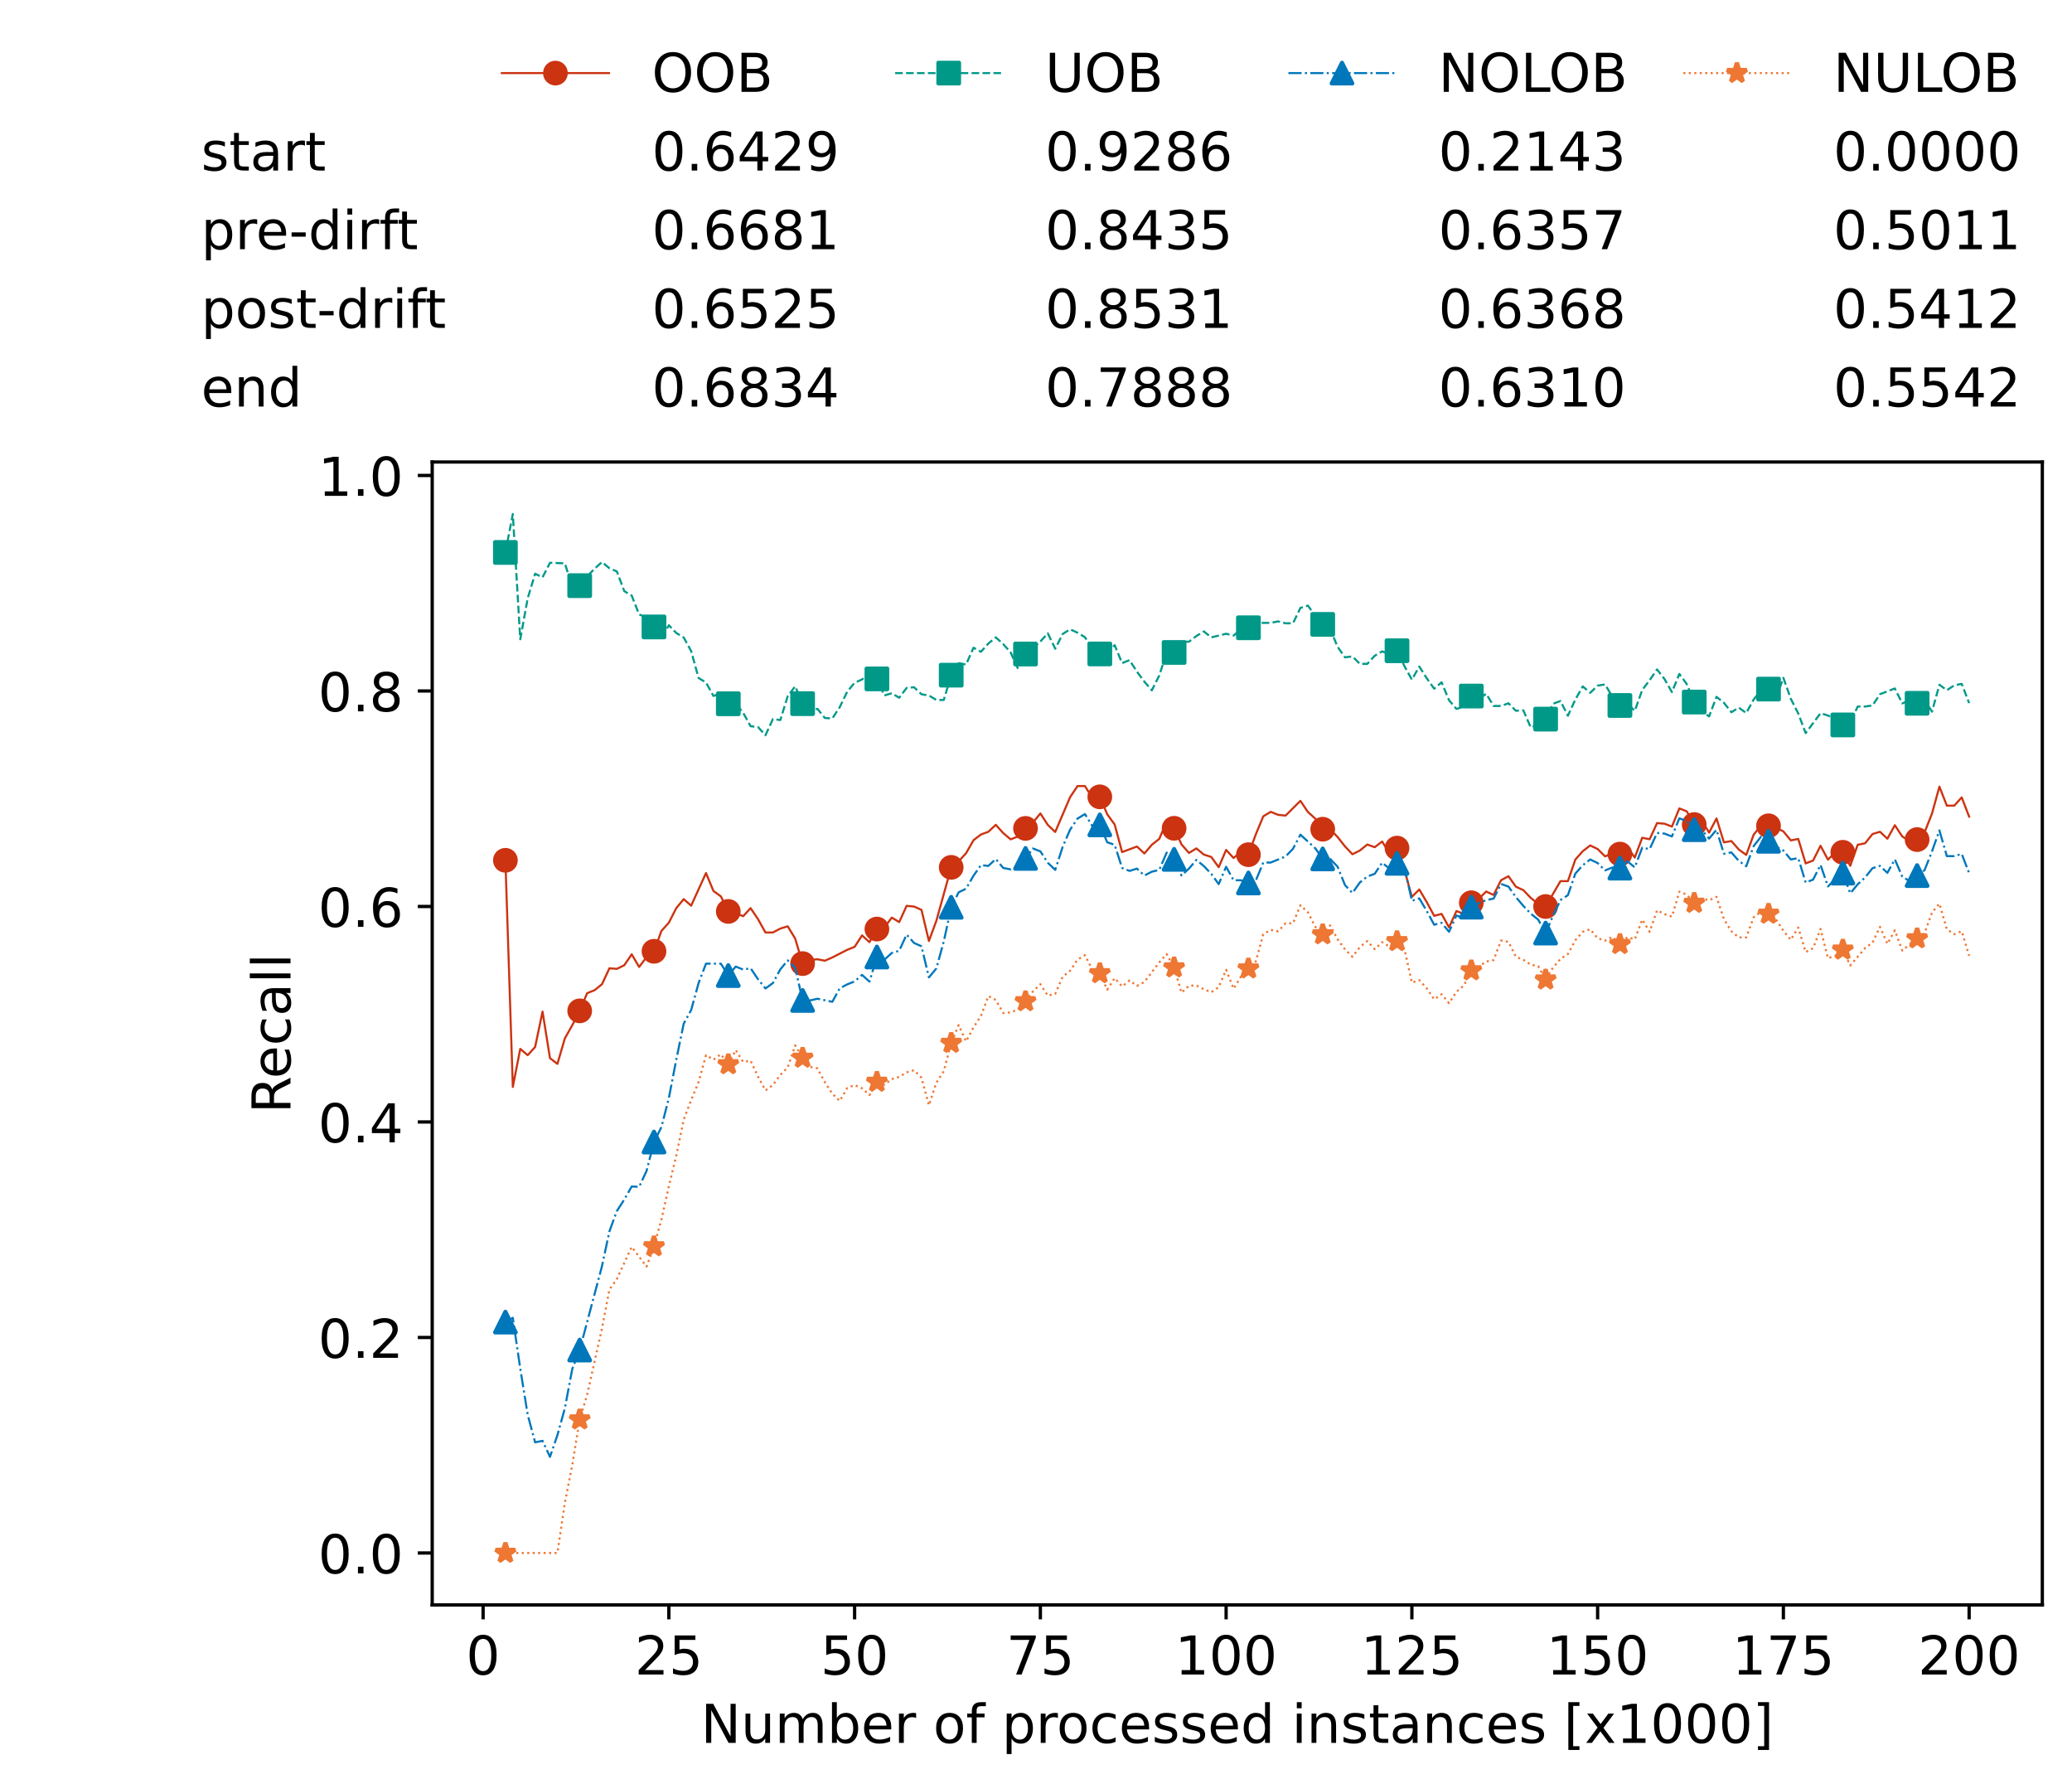 <?xml version="1.0" encoding="utf-8" standalone="no"?>
<!DOCTYPE svg PUBLIC "-//W3C//DTD SVG 1.1//EN"
  "http://www.w3.org/Graphics/SVG/1.1/DTD/svg11.dtd">
<!-- Created with matplotlib (https://matplotlib.org/) -->
<svg height="432.615pt" version="1.1" viewBox="0 0 502.65 432.615" width="502.65pt" xmlns="http://www.w3.org/2000/svg" xmlns:xlink="http://www.w3.org/1999/xlink">
 <defs>
  <style type="text/css">*{stroke-linecap:butt;stroke-linejoin:round;}</style>
 </defs>
 <g id="figure_1">
  <g id="patch_1">
   <path d="M 0 432.615 
L 502.65 432.615 
L 502.65 0 
L 0 0 
z
" style="fill:#ffffff;"/>
  </g>
  <g id="axes_1">
   <g id="patch_2">
    <path d="M 104.85 389.252 
L 495.45 389.252 
L 495.45 112.052 
L 104.85 112.052 
z
" style="fill:#ffffff;"/>
   </g>
   <g id="matplotlib.axis_1">
    <g id="xtick_1">
     <g id="line2d_1">
      <defs>
       <path d="M 0 0 
L 0 3.5 
" id="m698662c99b" style="stroke:#000000;stroke-width:0.8;"/>
      </defs>
      <g>
       <use style="stroke:#000000;stroke-width:0.8;" x="117.197" xlink:href="#m698662c99b" y="389.252"/>
      </g>
     </g>
     <g id="text_1">
      <!-- 0 -->
      <g transform="translate(113.061 406.13)scale(0.13 -0.13)">
       <defs>
        <path d="M 31.781 66.406 
Q 24.172 66.406 20.328 58.906 
Q 16.5 51.422 16.5 36.375 
Q 16.5 21.391 20.328 13.891 
Q 24.172 6.391 31.781 6.391 
Q 39.453 6.391 43.281 13.891 
Q 47.125 21.391 47.125 36.375 
Q 47.125 51.422 43.281 58.906 
Q 39.453 66.406 31.781 66.406 
z
M 31.781 74.219 
Q 44.047 74.219 50.516 64.516 
Q 56.984 54.828 56.984 36.375 
Q 56.984 17.969 50.516 8.266 
Q 44.047 -1.422 31.781 -1.422 
Q 19.531 -1.422 13.062 8.266 
Q 6.594 17.969 6.594 36.375 
Q 6.594 54.828 13.062 64.516 
Q 19.531 74.219 31.781 74.219 
z
" id="DejaVuSans-48"/>
       </defs>
       <use xlink:href="#DejaVuSans-48"/>
      </g>
     </g>
    </g>
    <g id="xtick_2">
     <g id="line2d_2">
      <g>
       <use style="stroke:#000000;stroke-width:0.8;" x="162.259" xlink:href="#m698662c99b" y="389.252"/>
      </g>
     </g>
     <g id="text_2">
      <!-- 25 -->
      <g transform="translate(153.988 406.13)scale(0.13 -0.13)">
       <defs>
        <path d="M 19.188 8.297 
L 53.609 8.297 
L 53.609 0 
L 7.328 0 
L 7.328 8.297 
Q 12.938 14.109 22.625 23.891 
Q 32.328 33.688 34.812 36.531 
Q 39.547 41.844 41.422 45.531 
Q 43.312 49.219 43.312 52.781 
Q 43.312 58.594 39.234 62.25 
Q 35.156 65.922 28.609 65.922 
Q 23.969 65.922 18.812 64.312 
Q 13.672 62.703 7.812 59.422 
L 7.812 69.391 
Q 13.766 71.781 18.938 73 
Q 24.125 74.219 28.422 74.219 
Q 39.75 74.219 46.484 68.547 
Q 53.219 62.891 53.219 53.422 
Q 53.219 48.922 51.531 44.891 
Q 49.859 40.875 45.406 35.406 
Q 44.188 33.984 37.641 27.219 
Q 31.109 20.453 19.188 8.297 
z
" id="DejaVuSans-50"/>
        <path d="M 10.797 72.906 
L 49.516 72.906 
L 49.516 64.594 
L 19.828 64.594 
L 19.828 46.734 
Q 21.969 47.469 24.109 47.828 
Q 26.266 48.188 28.422 48.188 
Q 40.625 48.188 47.75 41.5 
Q 54.891 34.812 54.891 23.391 
Q 54.891 11.625 47.562 5.094 
Q 40.234 -1.422 26.906 -1.422 
Q 22.312 -1.422 17.547 -0.641 
Q 12.797 0.141 7.719 1.703 
L 7.719 11.625 
Q 12.109 9.234 16.797 8.062 
Q 21.484 6.891 26.703 6.891 
Q 35.156 6.891 40.078 11.328 
Q 45.016 15.766 45.016 23.391 
Q 45.016 31 40.078 35.438 
Q 35.156 39.891 26.703 39.891 
Q 22.75 39.891 18.812 39.016 
Q 14.891 38.141 10.797 36.281 
z
" id="DejaVuSans-53"/>
       </defs>
       <use xlink:href="#DejaVuSans-50"/>
       <use x="63.623" xlink:href="#DejaVuSans-53"/>
      </g>
     </g>
    </g>
    <g id="xtick_3">
     <g id="line2d_3">
      <g>
       <use style="stroke:#000000;stroke-width:0.8;" x="207.322" xlink:href="#m698662c99b" y="389.252"/>
      </g>
     </g>
     <g id="text_3">
      <!-- 50 -->
      <g transform="translate(199.05 406.13)scale(0.13 -0.13)">
       <use xlink:href="#DejaVuSans-53"/>
       <use x="63.623" xlink:href="#DejaVuSans-48"/>
      </g>
     </g>
    </g>
    <g id="xtick_4">
     <g id="line2d_4">
      <g>
       <use style="stroke:#000000;stroke-width:0.8;" x="252.384" xlink:href="#m698662c99b" y="389.252"/>
      </g>
     </g>
     <g id="text_4">
      <!-- 75 -->
      <g transform="translate(244.113 406.13)scale(0.13 -0.13)">
       <defs>
        <path d="M 8.203 72.906 
L 55.078 72.906 
L 55.078 68.703 
L 28.609 0 
L 18.312 0 
L 43.219 64.594 
L 8.203 64.594 
z
" id="DejaVuSans-55"/>
       </defs>
       <use xlink:href="#DejaVuSans-55"/>
       <use x="63.623" xlink:href="#DejaVuSans-53"/>
      </g>
     </g>
    </g>
    <g id="xtick_5">
     <g id="line2d_5">
      <g>
       <use style="stroke:#000000;stroke-width:0.8;" x="297.446" xlink:href="#m698662c99b" y="389.252"/>
      </g>
     </g>
     <g id="text_5">
      <!-- 100 -->
      <g transform="translate(285.039 406.13)scale(0.13 -0.13)">
       <defs>
        <path d="M 12.406 8.297 
L 28.516 8.297 
L 28.516 63.922 
L 10.984 60.406 
L 10.984 69.391 
L 28.422 72.906 
L 38.281 72.906 
L 38.281 8.297 
L 54.391 8.297 
L 54.391 0 
L 12.406 0 
z
" id="DejaVuSans-49"/>
       </defs>
       <use xlink:href="#DejaVuSans-49"/>
       <use x="63.623" xlink:href="#DejaVuSans-48"/>
       <use x="127.246" xlink:href="#DejaVuSans-48"/>
      </g>
     </g>
    </g>
    <g id="xtick_6">
     <g id="line2d_6">
      <g>
       <use style="stroke:#000000;stroke-width:0.8;" x="342.509" xlink:href="#m698662c99b" y="389.252"/>
      </g>
     </g>
     <g id="text_6">
      <!-- 125 -->
      <g transform="translate(330.102 406.13)scale(0.13 -0.13)">
       <use xlink:href="#DejaVuSans-49"/>
       <use x="63.623" xlink:href="#DejaVuSans-50"/>
       <use x="127.246" xlink:href="#DejaVuSans-53"/>
      </g>
     </g>
    </g>
    <g id="xtick_7">
     <g id="line2d_7">
      <g>
       <use style="stroke:#000000;stroke-width:0.8;" x="387.571" xlink:href="#m698662c99b" y="389.252"/>
      </g>
     </g>
     <g id="text_7">
      <!-- 150 -->
      <g transform="translate(375.164 406.13)scale(0.13 -0.13)">
       <use xlink:href="#DejaVuSans-49"/>
       <use x="63.623" xlink:href="#DejaVuSans-53"/>
       <use x="127.246" xlink:href="#DejaVuSans-48"/>
      </g>
     </g>
    </g>
    <g id="xtick_8">
     <g id="line2d_8">
      <g>
       <use style="stroke:#000000;stroke-width:0.8;" x="432.633" xlink:href="#m698662c99b" y="389.252"/>
      </g>
     </g>
     <g id="text_8">
      <!-- 175 -->
      <g transform="translate(420.226 406.13)scale(0.13 -0.13)">
       <use xlink:href="#DejaVuSans-49"/>
       <use x="63.623" xlink:href="#DejaVuSans-55"/>
       <use x="127.246" xlink:href="#DejaVuSans-53"/>
      </g>
     </g>
    </g>
    <g id="xtick_9">
     <g id="line2d_9">
      <g>
       <use style="stroke:#000000;stroke-width:0.8;" x="477.695" xlink:href="#m698662c99b" y="389.252"/>
      </g>
     </g>
     <g id="text_9">
      <!-- 200 -->
      <g transform="translate(465.289 406.13)scale(0.13 -0.13)">
       <use xlink:href="#DejaVuSans-50"/>
       <use x="63.623" xlink:href="#DejaVuSans-48"/>
       <use x="127.246" xlink:href="#DejaVuSans-48"/>
      </g>
     </g>
    </g>
    <g id="text_10">
     <!-- Number of processed instances [x1000] -->
     <g transform="translate(170.025 422.711)scale(0.13 -0.13)">
      <defs>
       <path d="M 9.812 72.906 
L 23.094 72.906 
L 55.422 11.922 
L 55.422 72.906 
L 64.984 72.906 
L 64.984 0 
L 51.703 0 
L 19.391 60.984 
L 19.391 0 
L 9.812 0 
z
" id="DejaVuSans-78"/>
       <path d="M 8.5 21.578 
L 8.5 54.688 
L 17.484 54.688 
L 17.484 21.922 
Q 17.484 14.156 20.5 10.266 
Q 23.531 6.391 29.594 6.391 
Q 36.859 6.391 41.078 11.031 
Q 45.312 15.672 45.312 23.688 
L 45.312 54.688 
L 54.297 54.688 
L 54.297 0 
L 45.312 0 
L 45.312 8.406 
Q 42.047 3.422 37.719 1 
Q 33.406 -1.422 27.688 -1.422 
Q 18.266 -1.422 13.375 4.438 
Q 8.5 10.297 8.5 21.578 
z
M 31.109 56 
z
" id="DejaVuSans-117"/>
       <path d="M 52 44.188 
Q 55.375 50.25 60.062 53.125 
Q 64.75 56 71.094 56 
Q 79.641 56 84.281 50.016 
Q 88.922 44.047 88.922 33.016 
L 88.922 0 
L 79.891 0 
L 79.891 32.719 
Q 79.891 40.578 77.094 44.375 
Q 74.312 48.188 68.609 48.188 
Q 61.625 48.188 57.562 43.547 
Q 53.516 38.922 53.516 30.906 
L 53.516 0 
L 44.484 0 
L 44.484 32.719 
Q 44.484 40.625 41.703 44.406 
Q 38.922 48.188 33.109 48.188 
Q 26.219 48.188 22.156 43.531 
Q 18.109 38.875 18.109 30.906 
L 18.109 0 
L 9.078 0 
L 9.078 54.688 
L 18.109 54.688 
L 18.109 46.188 
Q 21.188 51.219 25.484 53.609 
Q 29.781 56 35.688 56 
Q 41.656 56 45.828 52.969 
Q 50 49.953 52 44.188 
z
" id="DejaVuSans-109"/>
       <path d="M 48.688 27.297 
Q 48.688 37.203 44.609 42.844 
Q 40.531 48.484 33.406 48.484 
Q 26.266 48.484 22.188 42.844 
Q 18.109 37.203 18.109 27.297 
Q 18.109 17.391 22.188 11.75 
Q 26.266 6.109 33.406 6.109 
Q 40.531 6.109 44.609 11.75 
Q 48.688 17.391 48.688 27.297 
z
M 18.109 46.391 
Q 20.953 51.266 25.266 53.625 
Q 29.594 56 35.594 56 
Q 45.562 56 51.781 48.094 
Q 58.016 40.188 58.016 27.297 
Q 58.016 14.406 51.781 6.484 
Q 45.562 -1.422 35.594 -1.422 
Q 29.594 -1.422 25.266 0.953 
Q 20.953 3.328 18.109 8.203 
L 18.109 0 
L 9.078 0 
L 9.078 75.984 
L 18.109 75.984 
z
" id="DejaVuSans-98"/>
       <path d="M 56.203 29.594 
L 56.203 25.203 
L 14.891 25.203 
Q 15.484 15.922 20.484 11.062 
Q 25.484 6.203 34.422 6.203 
Q 39.594 6.203 44.453 7.469 
Q 49.312 8.734 54.109 11.281 
L 54.109 2.781 
Q 49.266 0.734 44.188 -0.344 
Q 39.109 -1.422 33.891 -1.422 
Q 20.797 -1.422 13.156 6.188 
Q 5.516 13.812 5.516 26.812 
Q 5.516 40.234 12.766 48.109 
Q 20.016 56 32.328 56 
Q 43.359 56 49.781 48.891 
Q 56.203 41.797 56.203 29.594 
z
M 47.219 32.234 
Q 47.125 39.594 43.094 43.984 
Q 39.062 48.391 32.422 48.391 
Q 24.906 48.391 20.391 44.141 
Q 15.875 39.891 15.188 32.172 
z
" id="DejaVuSans-101"/>
       <path d="M 41.109 46.297 
Q 39.594 47.172 37.812 47.578 
Q 36.031 48 33.891 48 
Q 26.266 48 22.188 43.047 
Q 18.109 38.094 18.109 28.812 
L 18.109 0 
L 9.078 0 
L 9.078 54.688 
L 18.109 54.688 
L 18.109 46.188 
Q 20.953 51.172 25.484 53.578 
Q 30.031 56 36.531 56 
Q 37.453 56 38.578 55.875 
Q 39.703 55.766 41.062 55.516 
z
" id="DejaVuSans-114"/>
       <path id="DejaVuSans-32"/>
       <path d="M 30.609 48.391 
Q 23.391 48.391 19.188 42.75 
Q 14.984 37.109 14.984 27.297 
Q 14.984 17.484 19.156 11.844 
Q 23.344 6.203 30.609 6.203 
Q 37.797 6.203 41.984 11.859 
Q 46.188 17.531 46.188 27.297 
Q 46.188 37.016 41.984 42.703 
Q 37.797 48.391 30.609 48.391 
z
M 30.609 56 
Q 42.328 56 49.016 48.375 
Q 55.719 40.766 55.719 27.297 
Q 55.719 13.875 49.016 6.219 
Q 42.328 -1.422 30.609 -1.422 
Q 18.844 -1.422 12.172 6.219 
Q 5.516 13.875 5.516 27.297 
Q 5.516 40.766 12.172 48.375 
Q 18.844 56 30.609 56 
z
" id="DejaVuSans-111"/>
       <path d="M 37.109 75.984 
L 37.109 68.5 
L 28.516 68.5 
Q 23.688 68.5 21.797 66.547 
Q 19.922 64.594 19.922 59.516 
L 19.922 54.688 
L 34.719 54.688 
L 34.719 47.703 
L 19.922 47.703 
L 19.922 0 
L 10.891 0 
L 10.891 47.703 
L 2.297 47.703 
L 2.297 54.688 
L 10.891 54.688 
L 10.891 58.5 
Q 10.891 67.625 15.141 71.797 
Q 19.391 75.984 28.609 75.984 
z
" id="DejaVuSans-102"/>
       <path d="M 18.109 8.203 
L 18.109 -20.797 
L 9.078 -20.797 
L 9.078 54.688 
L 18.109 54.688 
L 18.109 46.391 
Q 20.953 51.266 25.266 53.625 
Q 29.594 56 35.594 56 
Q 45.562 56 51.781 48.094 
Q 58.016 40.188 58.016 27.297 
Q 58.016 14.406 51.781 6.484 
Q 45.562 -1.422 35.594 -1.422 
Q 29.594 -1.422 25.266 0.953 
Q 20.953 3.328 18.109 8.203 
z
M 48.688 27.297 
Q 48.688 37.203 44.609 42.844 
Q 40.531 48.484 33.406 48.484 
Q 26.266 48.484 22.188 42.844 
Q 18.109 37.203 18.109 27.297 
Q 18.109 17.391 22.188 11.75 
Q 26.266 6.109 33.406 6.109 
Q 40.531 6.109 44.609 11.75 
Q 48.688 17.391 48.688 27.297 
z
" id="DejaVuSans-112"/>
       <path d="M 48.781 52.594 
L 48.781 44.188 
Q 44.969 46.297 41.141 47.344 
Q 37.312 48.391 33.406 48.391 
Q 24.656 48.391 19.812 42.844 
Q 14.984 37.312 14.984 27.297 
Q 14.984 17.281 19.812 11.734 
Q 24.656 6.203 33.406 6.203 
Q 37.312 6.203 41.141 7.25 
Q 44.969 8.297 48.781 10.406 
L 48.781 2.094 
Q 45.016 0.344 40.984 -0.531 
Q 36.969 -1.422 32.422 -1.422 
Q 20.062 -1.422 12.781 6.344 
Q 5.516 14.109 5.516 27.297 
Q 5.516 40.672 12.859 48.328 
Q 20.219 56 33.016 56 
Q 37.156 56 41.109 55.141 
Q 45.062 54.297 48.781 52.594 
z
" id="DejaVuSans-99"/>
       <path d="M 44.281 53.078 
L 44.281 44.578 
Q 40.484 46.531 36.375 47.5 
Q 32.281 48.484 27.875 48.484 
Q 21.188 48.484 17.844 46.438 
Q 14.5 44.391 14.5 40.281 
Q 14.5 37.156 16.891 35.375 
Q 19.281 33.594 26.516 31.984 
L 29.594 31.297 
Q 39.156 29.25 43.188 25.516 
Q 47.219 21.781 47.219 15.094 
Q 47.219 7.469 41.188 3.016 
Q 35.156 -1.422 24.609 -1.422 
Q 20.219 -1.422 15.453 -0.562 
Q 10.688 0.297 5.422 2 
L 5.422 11.281 
Q 10.406 8.688 15.234 7.391 
Q 20.062 6.109 24.812 6.109 
Q 31.156 6.109 34.562 8.281 
Q 37.984 10.453 37.984 14.406 
Q 37.984 18.062 35.516 20.016 
Q 33.062 21.969 24.703 23.781 
L 21.578 24.516 
Q 13.234 26.266 9.516 29.906 
Q 5.812 33.547 5.812 39.891 
Q 5.812 47.609 11.281 51.797 
Q 16.75 56 26.812 56 
Q 31.781 56 36.172 55.266 
Q 40.578 54.547 44.281 53.078 
z
" id="DejaVuSans-115"/>
       <path d="M 45.406 46.391 
L 45.406 75.984 
L 54.391 75.984 
L 54.391 0 
L 45.406 0 
L 45.406 8.203 
Q 42.578 3.328 38.25 0.953 
Q 33.938 -1.422 27.875 -1.422 
Q 17.969 -1.422 11.734 6.484 
Q 5.516 14.406 5.516 27.297 
Q 5.516 40.188 11.734 48.094 
Q 17.969 56 27.875 56 
Q 33.938 56 38.25 53.625 
Q 42.578 51.266 45.406 46.391 
z
M 14.797 27.297 
Q 14.797 17.391 18.875 11.75 
Q 22.953 6.109 30.078 6.109 
Q 37.203 6.109 41.297 11.75 
Q 45.406 17.391 45.406 27.297 
Q 45.406 37.203 41.297 42.844 
Q 37.203 48.484 30.078 48.484 
Q 22.953 48.484 18.875 42.844 
Q 14.797 37.203 14.797 27.297 
z
" id="DejaVuSans-100"/>
       <path d="M 9.422 54.688 
L 18.406 54.688 
L 18.406 0 
L 9.422 0 
z
M 9.422 75.984 
L 18.406 75.984 
L 18.406 64.594 
L 9.422 64.594 
z
" id="DejaVuSans-105"/>
       <path d="M 54.891 33.016 
L 54.891 0 
L 45.906 0 
L 45.906 32.719 
Q 45.906 40.484 42.875 44.328 
Q 39.844 48.188 33.797 48.188 
Q 26.516 48.188 22.312 43.547 
Q 18.109 38.922 18.109 30.906 
L 18.109 0 
L 9.078 0 
L 9.078 54.688 
L 18.109 54.688 
L 18.109 46.188 
Q 21.344 51.125 25.703 53.562 
Q 30.078 56 35.797 56 
Q 45.219 56 50.047 50.172 
Q 54.891 44.344 54.891 33.016 
z
" id="DejaVuSans-110"/>
       <path d="M 18.312 70.219 
L 18.312 54.688 
L 36.812 54.688 
L 36.812 47.703 
L 18.312 47.703 
L 18.312 18.016 
Q 18.312 11.328 20.141 9.422 
Q 21.969 7.516 27.594 7.516 
L 36.812 7.516 
L 36.812 0 
L 27.594 0 
Q 17.188 0 13.234 3.875 
Q 9.281 7.766 9.281 18.016 
L 9.281 47.703 
L 2.688 47.703 
L 2.688 54.688 
L 9.281 54.688 
L 9.281 70.219 
z
" id="DejaVuSans-116"/>
       <path d="M 34.281 27.484 
Q 23.391 27.484 19.188 25 
Q 14.984 22.516 14.984 16.5 
Q 14.984 11.719 18.141 8.906 
Q 21.297 6.109 26.703 6.109 
Q 34.188 6.109 38.703 11.406 
Q 43.219 16.703 43.219 25.484 
L 43.219 27.484 
z
M 52.203 31.203 
L 52.203 0 
L 43.219 0 
L 43.219 8.297 
Q 40.141 3.328 35.547 0.953 
Q 30.953 -1.422 24.312 -1.422 
Q 15.922 -1.422 10.953 3.297 
Q 6 8.016 6 15.922 
Q 6 25.141 12.172 29.828 
Q 18.359 34.516 30.609 34.516 
L 43.219 34.516 
L 43.219 35.406 
Q 43.219 41.609 39.141 45 
Q 35.062 48.391 27.688 48.391 
Q 23 48.391 18.547 47.266 
Q 14.109 46.141 10.016 43.891 
L 10.016 52.203 
Q 14.938 54.109 19.578 55.047 
Q 24.219 56 28.609 56 
Q 40.484 56 46.344 49.844 
Q 52.203 43.703 52.203 31.203 
z
" id="DejaVuSans-97"/>
       <path d="M 8.594 75.984 
L 29.297 75.984 
L 29.297 69 
L 17.578 69 
L 17.578 -6.203 
L 29.297 -6.203 
L 29.297 -13.188 
L 8.594 -13.188 
z
" id="DejaVuSans-91"/>
       <path d="M 54.891 54.688 
L 35.109 28.078 
L 55.906 0 
L 45.312 0 
L 29.391 21.484 
L 13.484 0 
L 2.875 0 
L 24.125 28.609 
L 4.688 54.688 
L 15.281 54.688 
L 29.781 35.203 
L 44.281 54.688 
z
" id="DejaVuSans-120"/>
       <path d="M 30.422 75.984 
L 30.422 -13.188 
L 9.719 -13.188 
L 9.719 -6.203 
L 21.391 -6.203 
L 21.391 69 
L 9.719 69 
L 9.719 75.984 
z
" id="DejaVuSans-93"/>
      </defs>
      <use xlink:href="#DejaVuSans-78"/>
      <use x="74.805" xlink:href="#DejaVuSans-117"/>
      <use x="138.184" xlink:href="#DejaVuSans-109"/>
      <use x="235.596" xlink:href="#DejaVuSans-98"/>
      <use x="299.072" xlink:href="#DejaVuSans-101"/>
      <use x="360.596" xlink:href="#DejaVuSans-114"/>
      <use x="401.709" xlink:href="#DejaVuSans-32"/>
      <use x="433.496" xlink:href="#DejaVuSans-111"/>
      <use x="494.678" xlink:href="#DejaVuSans-102"/>
      <use x="529.883" xlink:href="#DejaVuSans-32"/>
      <use x="561.67" xlink:href="#DejaVuSans-112"/>
      <use x="625.146" xlink:href="#DejaVuSans-114"/>
      <use x="664.01" xlink:href="#DejaVuSans-111"/>
      <use x="725.191" xlink:href="#DejaVuSans-99"/>
      <use x="780.172" xlink:href="#DejaVuSans-101"/>
      <use x="841.695" xlink:href="#DejaVuSans-115"/>
      <use x="893.795" xlink:href="#DejaVuSans-115"/>
      <use x="945.895" xlink:href="#DejaVuSans-101"/>
      <use x="1007.418" xlink:href="#DejaVuSans-100"/>
      <use x="1070.895" xlink:href="#DejaVuSans-32"/>
      <use x="1102.682" xlink:href="#DejaVuSans-105"/>
      <use x="1130.465" xlink:href="#DejaVuSans-110"/>
      <use x="1193.844" xlink:href="#DejaVuSans-115"/>
      <use x="1245.943" xlink:href="#DejaVuSans-116"/>
      <use x="1285.152" xlink:href="#DejaVuSans-97"/>
      <use x="1346.432" xlink:href="#DejaVuSans-110"/>
      <use x="1409.811" xlink:href="#DejaVuSans-99"/>
      <use x="1464.791" xlink:href="#DejaVuSans-101"/>
      <use x="1526.314" xlink:href="#DejaVuSans-115"/>
      <use x="1578.414" xlink:href="#DejaVuSans-32"/>
      <use x="1610.201" xlink:href="#DejaVuSans-91"/>
      <use x="1649.215" xlink:href="#DejaVuSans-120"/>
      <use x="1708.395" xlink:href="#DejaVuSans-49"/>
      <use x="1772.018" xlink:href="#DejaVuSans-48"/>
      <use x="1835.641" xlink:href="#DejaVuSans-48"/>
      <use x="1899.264" xlink:href="#DejaVuSans-48"/>
      <use x="1962.887" xlink:href="#DejaVuSans-93"/>
     </g>
    </g>
   </g>
   <g id="matplotlib.axis_2">
    <g id="ytick_1">
     <g id="line2d_10">
      <defs>
       <path d="M 0 0 
L -3.5 0 
" id="m6bc8707351" style="stroke:#000000;stroke-width:0.8;"/>
      </defs>
      <g>
       <use style="stroke:#000000;stroke-width:0.8;" x="104.85" xlink:href="#m6bc8707351" y="376.652"/>
      </g>
     </g>
     <g id="text_11">
      <!-- 0.0 -->
      <g transform="translate(77.176 381.591)scale(0.13 -0.13)">
       <defs>
        <path d="M 10.688 12.406 
L 21 12.406 
L 21 0 
L 10.688 0 
z
" id="DejaVuSans-46"/>
       </defs>
       <use xlink:href="#DejaVuSans-48"/>
       <use x="63.623" xlink:href="#DejaVuSans-46"/>
       <use x="95.41" xlink:href="#DejaVuSans-48"/>
      </g>
     </g>
    </g>
    <g id="ytick_2">
     <g id="line2d_11">
      <g>
       <use style="stroke:#000000;stroke-width:0.8;" x="104.85" xlink:href="#m6bc8707351" y="324.385"/>
      </g>
     </g>
     <g id="text_12">
      <!-- 0.2 -->
      <g transform="translate(77.176 329.324)scale(0.13 -0.13)">
       <use xlink:href="#DejaVuSans-48"/>
       <use x="63.623" xlink:href="#DejaVuSans-46"/>
       <use x="95.41" xlink:href="#DejaVuSans-50"/>
      </g>
     </g>
    </g>
    <g id="ytick_3">
     <g id="line2d_12">
      <g>
       <use style="stroke:#000000;stroke-width:0.8;" x="104.85" xlink:href="#m6bc8707351" y="272.118"/>
      </g>
     </g>
     <g id="text_13">
      <!-- 0.4 -->
      <g transform="translate(77.176 277.057)scale(0.13 -0.13)">
       <defs>
        <path d="M 37.797 64.312 
L 12.891 25.391 
L 37.797 25.391 
z
M 35.203 72.906 
L 47.609 72.906 
L 47.609 25.391 
L 58.016 25.391 
L 58.016 17.188 
L 47.609 17.188 
L 47.609 0 
L 37.797 0 
L 37.797 17.188 
L 4.891 17.188 
L 4.891 26.703 
z
" id="DejaVuSans-52"/>
       </defs>
       <use xlink:href="#DejaVuSans-48"/>
       <use x="63.623" xlink:href="#DejaVuSans-46"/>
       <use x="95.41" xlink:href="#DejaVuSans-52"/>
      </g>
     </g>
    </g>
    <g id="ytick_4">
     <g id="line2d_13">
      <g>
       <use style="stroke:#000000;stroke-width:0.8;" x="104.85" xlink:href="#m6bc8707351" y="219.852"/>
      </g>
     </g>
     <g id="text_14">
      <!-- 0.6 -->
      <g transform="translate(77.176 224.791)scale(0.13 -0.13)">
       <defs>
        <path d="M 33.016 40.375 
Q 26.375 40.375 22.484 35.828 
Q 18.609 31.297 18.609 23.391 
Q 18.609 15.531 22.484 10.953 
Q 26.375 6.391 33.016 6.391 
Q 39.656 6.391 43.531 10.953 
Q 47.406 15.531 47.406 23.391 
Q 47.406 31.297 43.531 35.828 
Q 39.656 40.375 33.016 40.375 
z
M 52.594 71.297 
L 52.594 62.312 
Q 48.875 64.062 45.094 64.984 
Q 41.312 65.922 37.594 65.922 
Q 27.828 65.922 22.672 59.328 
Q 17.531 52.734 16.797 39.406 
Q 19.672 43.656 24.016 45.922 
Q 28.375 48.188 33.594 48.188 
Q 44.578 48.188 50.953 41.516 
Q 57.328 34.859 57.328 23.391 
Q 57.328 12.156 50.688 5.359 
Q 44.047 -1.422 33.016 -1.422 
Q 20.359 -1.422 13.672 8.266 
Q 6.984 17.969 6.984 36.375 
Q 6.984 53.656 15.188 63.938 
Q 23.391 74.219 37.203 74.219 
Q 40.922 74.219 44.703 73.484 
Q 48.484 72.75 52.594 71.297 
z
" id="DejaVuSans-54"/>
       </defs>
       <use xlink:href="#DejaVuSans-48"/>
       <use x="63.623" xlink:href="#DejaVuSans-46"/>
       <use x="95.41" xlink:href="#DejaVuSans-54"/>
      </g>
     </g>
    </g>
    <g id="ytick_5">
     <g id="line2d_14">
      <g>
       <use style="stroke:#000000;stroke-width:0.8;" x="104.85" xlink:href="#m6bc8707351" y="167.585"/>
      </g>
     </g>
     <g id="text_15">
      <!-- 0.8 -->
      <g transform="translate(77.176 172.524)scale(0.13 -0.13)">
       <defs>
        <path d="M 31.781 34.625 
Q 24.75 34.625 20.719 30.859 
Q 16.703 27.094 16.703 20.516 
Q 16.703 13.922 20.719 10.156 
Q 24.75 6.391 31.781 6.391 
Q 38.812 6.391 42.859 10.172 
Q 46.922 13.969 46.922 20.516 
Q 46.922 27.094 42.891 30.859 
Q 38.875 34.625 31.781 34.625 
z
M 21.922 38.812 
Q 15.578 40.375 12.031 44.719 
Q 8.5 49.078 8.5 55.328 
Q 8.5 64.062 14.719 69.141 
Q 20.953 74.219 31.781 74.219 
Q 42.672 74.219 48.875 69.141 
Q 55.078 64.062 55.078 55.328 
Q 55.078 49.078 51.531 44.719 
Q 48 40.375 41.703 38.812 
Q 48.828 37.156 52.797 32.312 
Q 56.781 27.484 56.781 20.516 
Q 56.781 9.906 50.312 4.234 
Q 43.844 -1.422 31.781 -1.422 
Q 19.734 -1.422 13.25 4.234 
Q 6.781 9.906 6.781 20.516 
Q 6.781 27.484 10.781 32.312 
Q 14.797 37.156 21.922 38.812 
z
M 18.312 54.391 
Q 18.312 48.734 21.844 45.562 
Q 25.391 42.391 31.781 42.391 
Q 38.141 42.391 41.719 45.562 
Q 45.312 48.734 45.312 54.391 
Q 45.312 60.062 41.719 63.234 
Q 38.141 66.406 31.781 66.406 
Q 25.391 66.406 21.844 63.234 
Q 18.312 60.062 18.312 54.391 
z
" id="DejaVuSans-56"/>
       </defs>
       <use xlink:href="#DejaVuSans-48"/>
       <use x="63.623" xlink:href="#DejaVuSans-46"/>
       <use x="95.41" xlink:href="#DejaVuSans-56"/>
      </g>
     </g>
    </g>
    <g id="ytick_6">
     <g id="line2d_15">
      <g>
       <use style="stroke:#000000;stroke-width:0.8;" x="104.85" xlink:href="#m6bc8707351" y="115.318"/>
      </g>
     </g>
     <g id="text_16">
      <!-- 1.0 -->
      <g transform="translate(77.176 120.257)scale(0.13 -0.13)">
       <use xlink:href="#DejaVuSans-49"/>
       <use x="63.623" xlink:href="#DejaVuSans-46"/>
       <use x="95.41" xlink:href="#DejaVuSans-48"/>
      </g>
     </g>
    </g>
    <g id="text_17">
     <!-- Recall -->
     <g transform="translate(70.472 270.044)rotate(-90)scale(0.13 -0.13)">
      <defs>
       <path d="M 44.391 34.188 
Q 47.562 33.109 50.562 29.594 
Q 53.562 26.078 56.594 19.922 
L 66.609 0 
L 56 0 
L 46.688 18.703 
Q 43.062 26.031 39.672 28.422 
Q 36.281 30.812 30.422 30.812 
L 19.672 30.812 
L 19.672 0 
L 9.812 0 
L 9.812 72.906 
L 32.078 72.906 
Q 44.578 72.906 50.734 67.672 
Q 56.891 62.453 56.891 51.906 
Q 56.891 45.016 53.688 40.469 
Q 50.484 35.938 44.391 34.188 
z
M 19.672 64.797 
L 19.672 38.922 
L 32.078 38.922 
Q 39.203 38.922 42.844 42.219 
Q 46.484 45.516 46.484 51.906 
Q 46.484 58.297 42.844 61.547 
Q 39.203 64.797 32.078 64.797 
z
" id="DejaVuSans-82"/>
       <path d="M 9.422 75.984 
L 18.406 75.984 
L 18.406 0 
L 9.422 0 
z
" id="DejaVuSans-108"/>
      </defs>
      <use xlink:href="#DejaVuSans-82"/>
      <use x="64.982" xlink:href="#DejaVuSans-101"/>
      <use x="126.506" xlink:href="#DejaVuSans-99"/>
      <use x="181.486" xlink:href="#DejaVuSans-97"/>
      <use x="242.766" xlink:href="#DejaVuSans-108"/>
      <use x="270.549" xlink:href="#DejaVuSans-108"/>
     </g>
    </g>
   </g>
   <g id="line2d_16"/>
   <g id="line2d_17"/>
   <g id="line2d_18"/>
   <g id="line2d_19"/>
   <g id="line2d_20"/>
   <g id="line2d_21">
    <path clip-path="url(#p0b38228cfa)" d="M 122.605 208.652 
L 124.407 263.615 
L 126.21 254.388 
L 128.012 255.917 
L 129.815 253.93 
L 131.617 245.347 
L 133.419 256.638 
L 135.222 258.029 
L 137.024 251.851 
L 138.827 248.651 
L 140.629 245.169 
L 142.432 240.882 
L 144.234 240.157 
L 146.037 238.707 
L 147.839 234.837 
L 149.642 234.989 
L 151.444 234.099 
L 153.247 231.459 
L 155.049 234.516 
L 156.852 232.12 
L 158.654 230.72 
L 160.457 225.784 
L 162.259 223.773 
L 164.062 220.247 
L 165.864 218.07 
L 167.667 219.653 
L 171.272 211.741 
L 173.074 216.096 
L 174.877 217.403 
L 176.679 221.052 
L 178.482 221.487 
L 180.284 222.213 
L 182.087 220.253 
L 183.889 222.926 
L 185.692 226.161 
L 187.494 226.161 
L 189.297 225.211 
L 191.099 224.667 
L 192.902 227.636 
L 194.704 233.703 
L 196.507 232.832 
L 198.309 232.654 
L 200.112 233.004 
L 201.914 232.213 
L 205.519 230.365 
L 207.322 229.64 
L 209.124 226.868 
L 210.927 228.501 
L 212.729 225.328 
L 214.532 224.993 
L 216.334 222.543 
L 218.137 223.632 
L 219.939 219.703 
L 221.742 219.872 
L 223.544 220.676 
L 225.347 228.226 
L 227.149 223.326 
L 230.754 210.363 
L 232.557 208.911 
L 234.359 206.935 
L 236.162 203.785 
L 237.964 202.399 
L 239.767 201.729 
L 241.569 200.049 
L 243.372 202.045 
L 245.174 203.572 
L 246.976 202.872 
L 248.779 200.912 
L 250.581 199.505 
L 252.384 197.288 
L 254.186 200.06 
L 255.989 201.783 
L 259.594 193.343 
L 261.396 190.646 
L 263.199 190.646 
L 265.001 193.55 
L 266.804 193.26 
L 268.606 197.483 
L 270.409 199.972 
L 272.211 206.661 
L 275.816 205.313 
L 277.619 206.993 
L 279.421 204.893 
L 281.224 203.457 
L 283.026 199.257 
L 284.829 200.89 
L 286.631 204.81 
L 288.434 206.864 
L 290.236 205.767 
L 292.039 207.261 
L 293.841 207.841 
L 295.644 210.33 
L 297.446 206.13 
L 299.249 208.09 
L 301.051 206.638 
L 302.854 207.292 
L 304.656 202.342 
L 306.459 197.987 
L 308.261 196.898 
L 310.064 197.624 
L 311.866 197.81 
L 315.471 194.233 
L 317.274 196.913 
L 319.076 198.546 
L 320.879 201.113 
L 322.681 201.113 
L 324.484 203 
L 326.286 205.285 
L 328.089 207.185 
L 329.891 206.278 
L 331.694 204.826 
L 333.496 205.479 
L 335.299 204.096 
L 337.101 207 
L 338.904 205.693 
L 340.706 210.982 
L 342.509 217.515 
L 344.311 215.733 
L 346.114 218.782 
L 347.916 222.121 
L 349.719 221.655 
L 351.521 224.921 
L 353.324 220.962 
L 355.126 221.662 
L 356.928 218.947 
L 358.731 218.013 
L 360.533 216.227 
L 362.336 217.058 
L 364.138 213.494 
L 365.941 212.514 
L 367.743 215.055 
L 369.546 215.887 
L 371.348 217.76 
L 373.151 219.212 
L 374.953 219.865 
L 378.558 213.705 
L 380.361 213.705 
L 382.163 208.479 
L 383.966 206.446 
L 385.768 205.046 
L 387.571 205.917 
L 389.373 207.699 
L 391.176 206.999 
L 392.978 207.148 
L 394.781 205.468 
L 396.583 207.98 
L 398.386 203.189 
L 400.188 203.546 
L 401.991 199.626 
L 403.793 199.781 
L 405.596 200.474 
L 407.398 196.064 
L 409.201 196.79 
L 411.003 199.984 
L 412.806 198.895 
L 414.608 201.944 
L 416.411 198.499 
L 418.213 204.307 
L 420.016 203.98 
L 421.818 206.033 
L 423.621 207.34 
L 425.423 202.44 
L 427.226 200.153 
L 429.028 200.279 
L 430.831 200.714 
L 432.633 201.648 
L 434.436 203.826 
L 436.238 203.469 
L 438.041 209.409 
L 439.843 208.709 
L 441.646 205.131 
L 443.448 208.491 
L 445.251 206.709 
L 447.053 206.709 
L 448.856 209.976 
L 450.658 204.894 
L 452.461 204.521 
L 454.263 202.277 
L 456.066 201.733 
L 457.868 203.413 
L 459.671 200.146 
L 461.473 202.868 
L 463.276 203.988 
L 465.078 203.629 
L 466.881 201.887 
L 468.683 197.324 
L 470.485 190.791 
L 472.288 195.394 
L 474.09 195.394 
L 475.893 193.397 
L 477.695 198.064 
L 477.695 198.064 
" style="fill:none;stroke:#cc3311;stroke-linecap:square;stroke-width:0.5;"/>
    <defs>
     <path d="M 0 2.5 
C 0.663 2.5 1.299 2.237 1.768 1.768 
C 2.237 1.299 2.5 0.663 2.5 0 
C 2.5 -0.663 2.237 -1.299 1.768 -1.768 
C 1.299 -2.237 0.663 -2.5 0 -2.5 
C -0.663 -2.5 -1.299 -2.237 -1.768 -1.768 
C -2.237 -1.299 -2.5 -0.663 -2.5 0 
C -2.5 0.663 -2.237 1.299 -1.768 1.768 
C -1.299 2.237 -0.663 2.5 0 2.5 
z
" id="mf29be78f60" style="stroke:#cc3311;"/>
    </defs>
    <g clip-path="url(#p0b38228cfa)">
     <use style="fill:#cc3311;stroke:#cc3311;" x="122.605" xlink:href="#mf29be78f60" y="208.652"/>
     <use style="fill:#cc3311;stroke:#cc3311;" x="140.629" xlink:href="#mf29be78f60" y="245.169"/>
     <use style="fill:#cc3311;stroke:#cc3311;" x="158.654" xlink:href="#mf29be78f60" y="230.72"/>
     <use style="fill:#cc3311;stroke:#cc3311;" x="176.679" xlink:href="#mf29be78f60" y="221.052"/>
     <use style="fill:#cc3311;stroke:#cc3311;" x="194.704" xlink:href="#mf29be78f60" y="233.703"/>
     <use style="fill:#cc3311;stroke:#cc3311;" x="212.729" xlink:href="#mf29be78f60" y="225.328"/>
     <use style="fill:#cc3311;stroke:#cc3311;" x="230.754" xlink:href="#mf29be78f60" y="210.363"/>
     <use style="fill:#cc3311;stroke:#cc3311;" x="248.779" xlink:href="#mf29be78f60" y="200.912"/>
     <use style="fill:#cc3311;stroke:#cc3311;" x="266.804" xlink:href="#mf29be78f60" y="193.26"/>
     <use style="fill:#cc3311;stroke:#cc3311;" x="284.829" xlink:href="#mf29be78f60" y="200.89"/>
     <use style="fill:#cc3311;stroke:#cc3311;" x="302.854" xlink:href="#mf29be78f60" y="207.292"/>
     <use style="fill:#cc3311;stroke:#cc3311;" x="320.879" xlink:href="#mf29be78f60" y="201.113"/>
     <use style="fill:#cc3311;stroke:#cc3311;" x="338.904" xlink:href="#mf29be78f60" y="205.693"/>
     <use style="fill:#cc3311;stroke:#cc3311;" x="356.928" xlink:href="#mf29be78f60" y="218.947"/>
     <use style="fill:#cc3311;stroke:#cc3311;" x="374.953" xlink:href="#mf29be78f60" y="219.865"/>
     <use style="fill:#cc3311;stroke:#cc3311;" x="392.978" xlink:href="#mf29be78f60" y="207.148"/>
     <use style="fill:#cc3311;stroke:#cc3311;" x="411.003" xlink:href="#mf29be78f60" y="199.984"/>
     <use style="fill:#cc3311;stroke:#cc3311;" x="429.028" xlink:href="#mf29be78f60" y="200.279"/>
     <use style="fill:#cc3311;stroke:#cc3311;" x="447.053" xlink:href="#mf29be78f60" y="206.709"/>
     <use style="fill:#cc3311;stroke:#cc3311;" x="465.078" xlink:href="#mf29be78f60" y="203.629"/>
    </g>
   </g>
   <g id="line2d_22"/>
   <g id="line2d_23"/>
   <g id="line2d_24"/>
   <g id="line2d_25"/>
   <g id="line2d_26">
    <path clip-path="url(#p0b38228cfa)" d="M 122.605 133.985 
L 124.407 124.652 
L 126.21 155.045 
L 128.012 145.113 
L 129.815 139.154 
L 131.617 140.021 
L 133.419 136.492 
L 137.024 136.626 
L 138.827 142.336 
L 140.629 142.039 
L 142.432 139.813 
L 144.234 137.928 
L 146.037 136.313 
L 147.839 137.817 
L 149.642 138.589 
L 151.444 143.369 
L 153.247 144.451 
L 155.049 149.03 
L 156.852 149.721 
L 158.654 152.054 
L 160.457 154.667 
L 162.259 151.652 
L 164.062 153.518 
L 165.864 154.607 
L 167.667 157.907 
L 169.469 164.44 
L 171.272 165.529 
L 173.074 168.796 
L 174.877 168.143 
L 176.679 170.688 
L 178.482 170.688 
L 180.284 172.866 
L 182.087 176.133 
L 183.889 176.33 
L 185.692 178.322 
L 187.494 174.402 
L 189.297 174.639 
L 191.099 168.832 
L 192.902 166.456 
L 194.704 170.656 
L 196.507 172.398 
L 198.309 171.925 
L 200.112 174.142 
L 201.914 174.241 
L 203.717 171.5 
L 205.519 167.766 
L 207.322 165.589 
L 209.124 164.797 
L 210.927 163.163 
L 212.729 164.657 
L 214.532 168.677 
L 216.334 168.133 
L 218.137 169.222 
L 219.939 166.846 
L 221.742 166.676 
L 223.544 168.385 
L 225.347 168.675 
L 227.149 169.764 
L 228.952 169.764 
L 230.754 163.749 
L 232.557 160.846 
L 234.359 161.175 
L 236.162 157.092 
L 237.964 158.082 
L 239.767 156.071 
L 241.569 154.578 
L 243.372 156.211 
L 245.174 158.248 
L 246.976 162.214 
L 248.779 158.621 
L 250.581 157.214 
L 252.384 155.58 
L 254.186 153.601 
L 255.989 157.334 
L 257.791 153.77 
L 259.594 152.622 
L 261.396 153.451 
L 263.199 154.54 
L 265.001 157.444 
L 266.804 158.605 
L 268.606 158.341 
L 270.409 156.475 
L 272.211 160.83 
L 274.014 160.104 
L 275.816 162.904 
L 277.619 165.331 
L 279.421 167.431 
L 281.224 163.841 
L 283.026 158.241 
L 284.829 158.241 
L 286.631 155.628 
L 288.434 155.628 
L 290.236 154.257 
L 292.039 153.137 
L 293.841 154.589 
L 297.446 153.708 
L 299.249 154.143 
L 301.051 152.691 
L 302.854 152.256 
L 304.656 151.068 
L 308.261 151.068 
L 310.064 150.705 
L 311.866 151.172 
L 313.669 151.172 
L 315.471 147.438 
L 317.274 146.88 
L 319.076 149.33 
L 320.879 151.43 
L 322.681 152.519 
L 324.484 156.874 
L 326.286 159.433 
L 328.089 159.195 
L 329.891 161.01 
L 331.694 161.01 
L 333.496 159.05 
L 335.299 157.974 
L 337.101 158.7 
L 338.904 157.829 
L 340.706 161.562 
L 342.509 164.829 
L 344.311 161.661 
L 346.114 164.492 
L 347.916 167.033 
L 349.719 165.477 
L 351.521 169.833 
L 353.324 171.945 
L 355.126 171.361 
L 356.928 168.816 
L 358.731 169.594 
L 360.533 168.254 
L 362.336 171.223 
L 364.138 171.223 
L 365.941 170.57 
L 367.743 172.385 
L 369.546 172.266 
L 371.348 176.445 
L 373.151 175.719 
L 374.953 174.413 
L 376.756 170.679 
L 378.558 170.026 
L 380.361 173.59 
L 382.163 169.67 
L 383.966 166.476 
L 385.768 168.031 
L 387.571 166.289 
L 389.373 165.992 
L 391.176 169.025 
L 392.978 171.104 
L 394.781 170.544 
L 396.583 172.429 
L 398.386 167.347 
L 400.188 164.972 
L 401.991 162.358 
L 403.793 164.692 
L 405.596 167.859 
L 407.398 163.449 
L 409.201 165.917 
L 411.003 170.273 
L 412.806 172.451 
L 414.608 173.757 
L 416.411 169.006 
L 418.213 170.458 
L 420.016 172.744 
L 421.818 171.624 
L 423.621 172.931 
L 425.423 169.664 
L 427.226 167.378 
L 429.028 167.126 
L 430.831 169.304 
L 432.633 164.404 
L 434.436 169.486 
L 436.238 173.049 
L 438.041 177.801 
L 441.646 172.979 
L 443.448 173.539 
L 445.251 174.37 
L 447.053 175.822 
L 448.856 175.278 
L 450.658 171.358 
L 452.461 171.358 
L 454.263 171.094 
L 456.066 168.371 
L 459.671 166.971 
L 461.473 170.601 
L 463.276 169.854 
L 465.078 170.572 
L 466.881 169.701 
L 468.683 172.605 
L 470.485 166.072 
L 472.288 167.408 
L 474.09 166.22 
L 475.893 165.857 
L 477.695 170.524 
L 477.695 170.524 
" style="fill:none;stroke:#009988;stroke-dasharray:1.85,0.8;stroke-dashoffset:0;stroke-width:0.5;"/>
    <defs>
     <path d="M -2.5 2.5 
L 2.5 2.5 
L 2.5 -2.5 
L -2.5 -2.5 
z
" id="m6538e0e262" style="stroke:#009988;stroke-linejoin:miter;"/>
    </defs>
    <g clip-path="url(#p0b38228cfa)">
     <use style="fill:#009988;stroke:#009988;stroke-linejoin:miter;" x="122.605" xlink:href="#m6538e0e262" y="133.985"/>
     <use style="fill:#009988;stroke:#009988;stroke-linejoin:miter;" x="140.629" xlink:href="#m6538e0e262" y="142.039"/>
     <use style="fill:#009988;stroke:#009988;stroke-linejoin:miter;" x="158.654" xlink:href="#m6538e0e262" y="152.054"/>
     <use style="fill:#009988;stroke:#009988;stroke-linejoin:miter;" x="176.679" xlink:href="#m6538e0e262" y="170.688"/>
     <use style="fill:#009988;stroke:#009988;stroke-linejoin:miter;" x="194.704" xlink:href="#m6538e0e262" y="170.656"/>
     <use style="fill:#009988;stroke:#009988;stroke-linejoin:miter;" x="212.729" xlink:href="#m6538e0e262" y="164.657"/>
     <use style="fill:#009988;stroke:#009988;stroke-linejoin:miter;" x="230.754" xlink:href="#m6538e0e262" y="163.749"/>
     <use style="fill:#009988;stroke:#009988;stroke-linejoin:miter;" x="248.779" xlink:href="#m6538e0e262" y="158.621"/>
     <use style="fill:#009988;stroke:#009988;stroke-linejoin:miter;" x="266.804" xlink:href="#m6538e0e262" y="158.605"/>
     <use style="fill:#009988;stroke:#009988;stroke-linejoin:miter;" x="284.829" xlink:href="#m6538e0e262" y="158.241"/>
     <use style="fill:#009988;stroke:#009988;stroke-linejoin:miter;" x="302.854" xlink:href="#m6538e0e262" y="152.256"/>
     <use style="fill:#009988;stroke:#009988;stroke-linejoin:miter;" x="320.879" xlink:href="#m6538e0e262" y="151.43"/>
     <use style="fill:#009988;stroke:#009988;stroke-linejoin:miter;" x="338.904" xlink:href="#m6538e0e262" y="157.829"/>
     <use style="fill:#009988;stroke:#009988;stroke-linejoin:miter;" x="356.928" xlink:href="#m6538e0e262" y="168.816"/>
     <use style="fill:#009988;stroke:#009988;stroke-linejoin:miter;" x="374.953" xlink:href="#m6538e0e262" y="174.413"/>
     <use style="fill:#009988;stroke:#009988;stroke-linejoin:miter;" x="392.978" xlink:href="#m6538e0e262" y="171.104"/>
     <use style="fill:#009988;stroke:#009988;stroke-linejoin:miter;" x="411.003" xlink:href="#m6538e0e262" y="170.273"/>
     <use style="fill:#009988;stroke:#009988;stroke-linejoin:miter;" x="429.028" xlink:href="#m6538e0e262" y="167.126"/>
     <use style="fill:#009988;stroke:#009988;stroke-linejoin:miter;" x="447.053" xlink:href="#m6538e0e262" y="175.822"/>
     <use style="fill:#009988;stroke:#009988;stroke-linejoin:miter;" x="465.078" xlink:href="#m6538e0e262" y="170.572"/>
    </g>
   </g>
   <g id="line2d_27"/>
   <g id="line2d_28"/>
   <g id="line2d_29"/>
   <g id="line2d_30"/>
   <g id="line2d_31">
    <path clip-path="url(#p0b38228cfa)" d="M 122.605 320.652 
L 124.407 319.615 
L 126.21 331.926 
L 128.012 343.108 
L 129.815 349.816 
L 131.617 349.45 
L 133.419 353.336 
L 135.222 348.083 
L 137.024 341.579 
L 138.827 332.019 
L 140.629 327.438 
L 146.037 307.08 
L 147.839 298.651 
L 149.642 293.726 
L 151.444 290.918 
L 153.247 287.762 
L 155.049 287.855 
L 156.852 283.98 
L 158.654 276.98 
L 160.457 273.351 
L 162.259 266.315 
L 164.062 256.981 
L 165.864 248.27 
L 167.667 244.971 
L 169.469 238.437 
L 171.272 233.719 
L 174.877 233.719 
L 176.679 236.604 
L 178.482 234.426 
L 180.284 235.152 
L 182.087 234.825 
L 183.889 237.498 
L 185.692 239.738 
L 187.494 238.431 
L 189.297 235.105 
L 191.099 232.927 
L 192.902 234.709 
L 194.704 242.642 
L 196.507 242.642 
L 198.309 242.228 
L 201.914 242.974 
L 203.717 239.685 
L 205.519 238.752 
L 207.322 238.026 
L 209.124 236.442 
L 210.927 238.075 
L 212.729 232.102 
L 214.532 232.772 
L 216.334 231.139 
L 218.137 230.594 
L 219.939 226.665 
L 221.742 228.701 
L 223.544 229.505 
L 225.347 237.055 
L 227.149 234.877 
L 228.952 228.344 
L 230.754 220.048 
L 232.557 216.418 
L 234.359 215.54 
L 236.162 212.39 
L 237.964 209.816 
L 239.767 210.017 
L 241.569 208.337 
L 243.372 210.515 
L 245.174 210.854 
L 246.976 210.154 
L 248.779 208.194 
L 250.581 205.782 
L 252.384 206.482 
L 254.186 209.254 
L 255.989 210.977 
L 257.791 205.394 
L 259.594 201.229 
L 261.396 198.533 
L 263.199 197.444 
L 265.001 200.348 
L 266.804 200.058 
L 268.606 204.281 
L 270.409 204.903 
L 272.211 210.503 
L 274.014 211.229 
L 275.816 210.669 
L 277.619 212.349 
L 279.421 211.416 
L 281.224 210.985 
L 283.026 206.785 
L 284.829 208.419 
L 286.631 212.339 
L 288.434 210.659 
L 290.236 208.557 
L 292.039 210.05 
L 293.841 211.938 
L 295.644 214.427 
L 297.446 210.227 
L 299.249 213.493 
L 301.051 213.493 
L 302.854 214.147 
L 304.656 213.553 
L 306.459 209.197 
L 308.261 209.197 
L 311.866 207.724 
L 313.669 205.858 
L 315.471 202.436 
L 319.076 205.744 
L 320.879 208.311 
L 322.681 208.311 
L 324.484 210.198 
L 326.286 214.676 
L 328.089 216.576 
L 329.891 214.035 
L 331.694 212.584 
L 333.496 211.93 
L 335.299 209.24 
L 337.101 210.692 
L 338.904 209.385 
L 340.706 210.319 
L 342.509 218.485 
L 344.311 217.891 
L 346.114 220.94 
L 347.916 224.279 
L 349.719 223.813 
L 351.521 225.991 
L 353.324 222.031 
L 355.126 222.731 
L 356.928 220.016 
L 358.731 219.082 
L 360.533 218.301 
L 362.336 217.944 
L 364.138 214.381 
L 365.941 215.034 
L 367.743 217.575 
L 369.546 219.713 
L 371.348 221.587 
L 373.151 223.038 
L 374.953 226.305 
L 376.756 222.105 
L 378.558 218.294 
L 380.361 217.106 
L 382.163 211.879 
L 383.966 209.847 
L 385.768 208.447 
L 387.571 209.318 
L 389.373 211.1 
L 391.176 210.4 
L 392.978 210.548 
L 394.781 208.868 
L 396.583 210.376 
L 398.386 205.585 
L 400.188 205.941 
L 401.991 202.021 
L 403.793 202.177 
L 405.596 202.87 
L 407.398 198.46 
L 409.201 199.186 
L 411.003 201.218 
L 412.806 201.218 
L 414.608 203.396 
L 416.411 201.258 
L 418.213 207.065 
L 420.016 206.738 
L 421.818 208.792 
L 423.621 210.098 
L 425.423 205.198 
L 427.226 202.912 
L 429.028 204.043 
L 430.831 205.349 
L 432.633 206.283 
L 434.436 208.46 
L 436.238 208.104 
L 438.041 214.043 
L 439.843 213.343 
L 441.646 209.766 
L 443.448 214.992 
L 445.251 213.21 
L 447.053 211.759 
L 448.856 216.659 
L 450.658 214.481 
L 452.461 212.801 
L 454.263 210.557 
L 456.066 210.013 
L 457.868 211.693 
L 459.671 208.426 
L 461.473 212.6 
L 463.276 213.72 
L 466.881 211.049 
L 468.683 206.486 
L 470.485 201.405 
L 472.288 207.641 
L 474.09 207.641 
L 475.893 207.097 
L 477.695 211.763 
L 477.695 211.763 
" style="fill:none;stroke:#0077bb;stroke-dasharray:3.2,0.8,0.5,0.8;stroke-dashoffset:0;stroke-width:0.5;"/>
    <defs>
     <path d="M 0 -2.5 
L -2.5 2.5 
L 2.5 2.5 
z
" id="m3d5e923abc" style="stroke:#0077bb;stroke-linejoin:miter;"/>
    </defs>
    <g clip-path="url(#p0b38228cfa)">
     <use style="fill:#0077bb;stroke:#0077bb;stroke-linejoin:miter;" x="122.605" xlink:href="#m3d5e923abc" y="320.652"/>
     <use style="fill:#0077bb;stroke:#0077bb;stroke-linejoin:miter;" x="140.629" xlink:href="#m3d5e923abc" y="327.438"/>
     <use style="fill:#0077bb;stroke:#0077bb;stroke-linejoin:miter;" x="158.654" xlink:href="#m3d5e923abc" y="276.98"/>
     <use style="fill:#0077bb;stroke:#0077bb;stroke-linejoin:miter;" x="176.679" xlink:href="#m3d5e923abc" y="236.604"/>
     <use style="fill:#0077bb;stroke:#0077bb;stroke-linejoin:miter;" x="194.704" xlink:href="#m3d5e923abc" y="242.642"/>
     <use style="fill:#0077bb;stroke:#0077bb;stroke-linejoin:miter;" x="212.729" xlink:href="#m3d5e923abc" y="232.102"/>
     <use style="fill:#0077bb;stroke:#0077bb;stroke-linejoin:miter;" x="230.754" xlink:href="#m3d5e923abc" y="220.048"/>
     <use style="fill:#0077bb;stroke:#0077bb;stroke-linejoin:miter;" x="248.779" xlink:href="#m3d5e923abc" y="208.194"/>
     <use style="fill:#0077bb;stroke:#0077bb;stroke-linejoin:miter;" x="266.804" xlink:href="#m3d5e923abc" y="200.058"/>
     <use style="fill:#0077bb;stroke:#0077bb;stroke-linejoin:miter;" x="284.829" xlink:href="#m3d5e923abc" y="208.419"/>
     <use style="fill:#0077bb;stroke:#0077bb;stroke-linejoin:miter;" x="302.854" xlink:href="#m3d5e923abc" y="214.147"/>
     <use style="fill:#0077bb;stroke:#0077bb;stroke-linejoin:miter;" x="320.879" xlink:href="#m3d5e923abc" y="208.311"/>
     <use style="fill:#0077bb;stroke:#0077bb;stroke-linejoin:miter;" x="338.904" xlink:href="#m3d5e923abc" y="209.385"/>
     <use style="fill:#0077bb;stroke:#0077bb;stroke-linejoin:miter;" x="356.928" xlink:href="#m3d5e923abc" y="220.016"/>
     <use style="fill:#0077bb;stroke:#0077bb;stroke-linejoin:miter;" x="374.953" xlink:href="#m3d5e923abc" y="226.305"/>
     <use style="fill:#0077bb;stroke:#0077bb;stroke-linejoin:miter;" x="392.978" xlink:href="#m3d5e923abc" y="210.548"/>
     <use style="fill:#0077bb;stroke:#0077bb;stroke-linejoin:miter;" x="411.003" xlink:href="#m3d5e923abc" y="201.218"/>
     <use style="fill:#0077bb;stroke:#0077bb;stroke-linejoin:miter;" x="429.028" xlink:href="#m3d5e923abc" y="204.043"/>
     <use style="fill:#0077bb;stroke:#0077bb;stroke-linejoin:miter;" x="447.053" xlink:href="#m3d5e923abc" y="211.759"/>
     <use style="fill:#0077bb;stroke:#0077bb;stroke-linejoin:miter;" x="465.078" xlink:href="#m3d5e923abc" y="212.356"/>
    </g>
   </g>
   <g id="line2d_32"/>
   <g id="line2d_33"/>
   <g id="line2d_34"/>
   <g id="line2d_35"/>
   <g id="line2d_36">
    <path clip-path="url(#p0b38228cfa)" d="M 122.605 376.652 
L 135.222 376.652 
L 137.024 364.553 
L 138.827 355.31 
L 140.629 344.291 
L 142.432 338.277 
L 146.037 322.189 
L 147.839 312.753 
L 149.642 310.213 
L 153.247 302.417 
L 156.852 307.2 
L 158.654 302.3 
L 160.457 295.767 
L 162.259 287.726 
L 164.062 280.259 
L 165.864 271.548 
L 167.667 266.797 
L 169.469 262.441 
L 171.272 255.908 
L 173.074 256.997 
L 174.877 255.69 
L 176.679 258.151 
L 178.482 254.666 
L 180.284 257.57 
L 182.087 257.243 
L 183.889 261.104 
L 185.692 264.464 
L 187.494 263.157 
L 189.297 260.702 
L 191.099 258.888 
L 192.902 253.542 
L 194.704 256.575 
L 196.507 258.753 
L 198.309 259.108 
L 200.112 262.491 
L 201.914 265.263 
L 203.717 266.999 
L 205.519 263.888 
L 207.322 263.162 
L 209.124 263.954 
L 210.927 265.587 
L 212.729 262.414 
L 214.532 263.084 
L 216.334 261.723 
L 218.137 261.179 
L 219.939 260.082 
L 221.742 259.573 
L 223.544 261.382 
L 225.347 268.061 
L 227.149 262.616 
L 228.952 259.816 
L 230.754 252.972 
L 232.557 248.616 
L 234.359 252.569 
L 236.162 249.186 
L 237.964 246.414 
L 239.767 241.59 
L 241.569 242.523 
L 243.372 245.699 
L 245.174 245.529 
L 246.976 244.829 
L 248.779 242.869 
L 250.581 240.457 
L 252.384 238.707 
L 254.186 241.479 
L 255.989 241.048 
L 257.791 236.89 
L 259.594 235.454 
L 261.396 232.758 
L 263.199 231.669 
L 265.001 235.195 
L 266.804 236.066 
L 268.606 240.026 
L 270.409 237.226 
L 272.211 239.248 
L 274.014 237.796 
L 275.816 239.103 
L 277.619 238.169 
L 281.224 233.422 
L 283.026 231.4 
L 284.829 234.666 
L 286.631 240.764 
L 288.434 239.084 
L 290.236 238.993 
L 292.039 239.926 
L 293.841 240.652 
L 295.644 239.408 
L 297.446 235.208 
L 299.249 239.781 
L 301.051 236.877 
L 302.854 234.917 
L 304.656 233.135 
L 306.459 226.602 
L 308.261 225.513 
L 310.064 225.876 
L 311.866 223.916 
L 313.669 223.916 
L 315.471 219.561 
L 317.274 221.236 
L 319.076 224.775 
L 320.879 226.641 
L 322.681 224.464 
L 324.484 227.803 
L 326.286 230.27 
L 328.089 232.052 
L 329.891 229.693 
L 331.694 228.241 
L 333.496 230.201 
L 335.299 228.51 
L 337.101 229.599 
L 338.904 228.292 
L 340.706 230.159 
L 342.509 238.325 
L 344.311 237.731 
L 346.114 239.691 
L 347.916 242.377 
L 349.719 241.133 
L 351.521 243.311 
L 353.324 240.539 
L 355.126 239.022 
L 356.928 235.374 
L 358.731 234.44 
L 360.533 233.212 
L 362.336 232.856 
L 364.138 228.104 
L 365.941 228.431 
L 367.743 232.06 
L 369.546 232.773 
L 371.348 233.974 
L 373.151 234.337 
L 374.953 237.604 
L 376.756 234.648 
L 378.558 232.579 
L 380.361 231.391 
L 382.163 228.031 
L 383.966 225.999 
L 385.768 225.377 
L 387.571 227.554 
L 389.373 228.148 
L 391.176 227.215 
L 392.978 228.997 
L 394.781 227.317 
L 396.583 227.819 
L 398.386 223.028 
L 400.188 225.998 
L 401.991 220.771 
L 403.793 221.705 
L 405.596 222.299 
L 407.398 216.255 
L 409.201 216.981 
L 411.003 219.014 
L 412.806 217.925 
L 414.608 218.36 
L 416.411 217.529 
L 418.213 222.921 
L 420.016 225.861 
L 421.818 227.355 
L 423.621 227.355 
L 425.423 222.455 
L 427.226 221.148 
L 429.028 221.651 
L 430.831 222.957 
L 432.633 225.757 
L 434.436 227.935 
L 436.238 224.965 
L 438.041 230.905 
L 439.843 229.971 
L 441.646 225.305 
L 443.448 232.398 
L 445.251 231.804 
L 447.053 230.352 
L 448.856 234.163 
L 452.461 229.932 
L 454.263 228.612 
L 456.066 224.801 
L 457.868 228.908 
L 459.671 225.641 
L 461.473 230.541 
L 465.078 227.612 
L 466.881 226.305 
L 468.683 221.328 
L 470.485 219.15 
L 472.288 225.386 
L 474.09 226.574 
L 475.893 225.848 
L 477.695 231.822 
L 477.695 231.822 
" style="fill:none;stroke:#ee7733;stroke-dasharray:0.5,0.825;stroke-dashoffset:0;stroke-width:0.5;"/>
    <defs>
     <path d="M 0 -2.5 
L -0.561 -0.773 
L -2.378 -0.773 
L -0.908 0.295 
L -1.469 2.023 
L -0 0.955 
L 1.469 2.023 
L 0.908 0.295 
L 2.378 -0.773 
L 0.561 -0.773 
z
" id="m4254e28dc1" style="stroke:#ee7733;stroke-linejoin:bevel;"/>
    </defs>
    <g clip-path="url(#p0b38228cfa)">
     <use style="fill:#ee7733;stroke:#ee7733;stroke-linejoin:bevel;" x="122.605" xlink:href="#m4254e28dc1" y="376.652"/>
     <use style="fill:#ee7733;stroke:#ee7733;stroke-linejoin:bevel;" x="140.629" xlink:href="#m4254e28dc1" y="344.291"/>
     <use style="fill:#ee7733;stroke:#ee7733;stroke-linejoin:bevel;" x="158.654" xlink:href="#m4254e28dc1" y="302.3"/>
     <use style="fill:#ee7733;stroke:#ee7733;stroke-linejoin:bevel;" x="176.679" xlink:href="#m4254e28dc1" y="258.151"/>
     <use style="fill:#ee7733;stroke:#ee7733;stroke-linejoin:bevel;" x="194.704" xlink:href="#m4254e28dc1" y="256.575"/>
     <use style="fill:#ee7733;stroke:#ee7733;stroke-linejoin:bevel;" x="212.729" xlink:href="#m4254e28dc1" y="262.414"/>
     <use style="fill:#ee7733;stroke:#ee7733;stroke-linejoin:bevel;" x="230.754" xlink:href="#m4254e28dc1" y="252.972"/>
     <use style="fill:#ee7733;stroke:#ee7733;stroke-linejoin:bevel;" x="248.779" xlink:href="#m4254e28dc1" y="242.869"/>
     <use style="fill:#ee7733;stroke:#ee7733;stroke-linejoin:bevel;" x="266.804" xlink:href="#m4254e28dc1" y="236.066"/>
     <use style="fill:#ee7733;stroke:#ee7733;stroke-linejoin:bevel;" x="284.829" xlink:href="#m4254e28dc1" y="234.666"/>
     <use style="fill:#ee7733;stroke:#ee7733;stroke-linejoin:bevel;" x="302.854" xlink:href="#m4254e28dc1" y="234.917"/>
     <use style="fill:#ee7733;stroke:#ee7733;stroke-linejoin:bevel;" x="320.879" xlink:href="#m4254e28dc1" y="226.641"/>
     <use style="fill:#ee7733;stroke:#ee7733;stroke-linejoin:bevel;" x="338.904" xlink:href="#m4254e28dc1" y="228.292"/>
     <use style="fill:#ee7733;stroke:#ee7733;stroke-linejoin:bevel;" x="356.928" xlink:href="#m4254e28dc1" y="235.374"/>
     <use style="fill:#ee7733;stroke:#ee7733;stroke-linejoin:bevel;" x="374.953" xlink:href="#m4254e28dc1" y="237.604"/>
     <use style="fill:#ee7733;stroke:#ee7733;stroke-linejoin:bevel;" x="392.978" xlink:href="#m4254e28dc1" y="228.997"/>
     <use style="fill:#ee7733;stroke:#ee7733;stroke-linejoin:bevel;" x="411.003" xlink:href="#m4254e28dc1" y="219.014"/>
     <use style="fill:#ee7733;stroke:#ee7733;stroke-linejoin:bevel;" x="429.028" xlink:href="#m4254e28dc1" y="221.651"/>
     <use style="fill:#ee7733;stroke:#ee7733;stroke-linejoin:bevel;" x="447.053" xlink:href="#m4254e28dc1" y="230.352"/>
     <use style="fill:#ee7733;stroke:#ee7733;stroke-linejoin:bevel;" x="465.078" xlink:href="#m4254e28dc1" y="227.612"/>
    </g>
   </g>
   <g id="line2d_37"/>
   <g id="line2d_38"/>
   <g id="line2d_39"/>
   <g id="line2d_40"/>
   <g id="patch_3">
    <path d="M 104.85 389.252 
L 104.85 112.052 
" style="fill:none;stroke:#000000;stroke-linecap:square;stroke-linejoin:miter;stroke-width:0.8;"/>
   </g>
   <g id="patch_4">
    <path d="M 495.45 389.252 
L 495.45 112.052 
" style="fill:none;stroke:#000000;stroke-linecap:square;stroke-linejoin:miter;stroke-width:0.8;"/>
   </g>
   <g id="patch_5">
    <path d="M 104.85 389.252 
L 495.45 389.252 
" style="fill:none;stroke:#000000;stroke-linecap:square;stroke-linejoin:miter;stroke-width:0.8;"/>
   </g>
   <g id="patch_6">
    <path d="M 104.85 112.052 
L 495.45 112.052 
" style="fill:none;stroke:#000000;stroke-linecap:square;stroke-linejoin:miter;stroke-width:0.8;"/>
   </g>
   <g id="legend_1">
    <g id="line2d_41"/>
    <g id="line2d_42"/>
    <g id="text_18">
     <!--   -->
     <g transform="translate(48.8 22.278)scale(0.13 -0.13)">
      <use xlink:href="#DejaVuSans-32"/>
     </g>
    </g>
    <g id="line2d_43"/>
    <g id="line2d_44"/>
    <g id="text_19">
     <!-- start -->
     <g transform="translate(48.8 41.36)scale(0.13 -0.13)">
      <use xlink:href="#DejaVuSans-115"/>
      <use x="52.1" xlink:href="#DejaVuSans-116"/>
      <use x="91.309" xlink:href="#DejaVuSans-97"/>
      <use x="152.588" xlink:href="#DejaVuSans-114"/>
      <use x="193.701" xlink:href="#DejaVuSans-116"/>
     </g>
    </g>
    <g id="line2d_45"/>
    <g id="line2d_46"/>
    <g id="text_20">
     <!-- pre-dirft -->
     <g transform="translate(48.8 60.441)scale(0.13 -0.13)">
      <defs>
       <path d="M 4.891 31.391 
L 31.203 31.391 
L 31.203 23.391 
L 4.891 23.391 
z
" id="DejaVuSans-45"/>
      </defs>
      <use xlink:href="#DejaVuSans-112"/>
      <use x="63.477" xlink:href="#DejaVuSans-114"/>
      <use x="102.34" xlink:href="#DejaVuSans-101"/>
      <use x="163.863" xlink:href="#DejaVuSans-45"/>
      <use x="199.947" xlink:href="#DejaVuSans-100"/>
      <use x="263.424" xlink:href="#DejaVuSans-105"/>
      <use x="291.207" xlink:href="#DejaVuSans-114"/>
      <use x="332.32" xlink:href="#DejaVuSans-102"/>
      <use x="365.775" xlink:href="#DejaVuSans-116"/>
     </g>
    </g>
    <g id="line2d_47"/>
    <g id="line2d_48"/>
    <g id="text_21">
     <!-- post-drift -->
     <g transform="translate(48.8 79.523)scale(0.13 -0.13)">
      <use xlink:href="#DejaVuSans-112"/>
      <use x="63.477" xlink:href="#DejaVuSans-111"/>
      <use x="124.658" xlink:href="#DejaVuSans-115"/>
      <use x="176.758" xlink:href="#DejaVuSans-116"/>
      <use x="215.967" xlink:href="#DejaVuSans-45"/>
      <use x="252.051" xlink:href="#DejaVuSans-100"/>
      <use x="315.527" xlink:href="#DejaVuSans-114"/>
      <use x="356.641" xlink:href="#DejaVuSans-105"/>
      <use x="384.424" xlink:href="#DejaVuSans-102"/>
      <use x="417.879" xlink:href="#DejaVuSans-116"/>
     </g>
    </g>
    <g id="line2d_49"/>
    <g id="line2d_50"/>
    <g id="text_22">
     <!-- end -->
     <g transform="translate(48.8 98.604)scale(0.13 -0.13)">
      <use xlink:href="#DejaVuSans-101"/>
      <use x="61.523" xlink:href="#DejaVuSans-110"/>
      <use x="124.902" xlink:href="#DejaVuSans-100"/>
     </g>
    </g>
    <g id="line2d_51">
     <path d="M 121.741 17.728 
L 147.741 17.728 
" style="fill:none;stroke:#cc3311;stroke-linecap:square;stroke-width:0.5;"/>
    </g>
    <g id="line2d_52">
     <g>
      <use style="fill:#cc3311;stroke:#cc3311;" x="134.741" xlink:href="#mf29be78f60" y="17.728"/>
     </g>
    </g>
    <g id="text_23">
     <!-- OOB -->
     <g transform="translate(158.141 22.278)scale(0.13 -0.13)">
      <defs>
       <path d="M 39.406 66.219 
Q 28.656 66.219 22.328 58.203 
Q 16.016 50.203 16.016 36.375 
Q 16.016 22.609 22.328 14.594 
Q 28.656 6.594 39.406 6.594 
Q 50.141 6.594 56.422 14.594 
Q 62.703 22.609 62.703 36.375 
Q 62.703 50.203 56.422 58.203 
Q 50.141 66.219 39.406 66.219 
z
M 39.406 74.219 
Q 54.734 74.219 63.906 63.938 
Q 73.094 53.656 73.094 36.375 
Q 73.094 19.141 63.906 8.859 
Q 54.734 -1.422 39.406 -1.422 
Q 24.031 -1.422 14.812 8.828 
Q 5.609 19.094 5.609 36.375 
Q 5.609 53.656 14.812 63.938 
Q 24.031 74.219 39.406 74.219 
z
" id="DejaVuSans-79"/>
       <path d="M 19.672 34.812 
L 19.672 8.109 
L 35.5 8.109 
Q 43.453 8.109 47.281 11.406 
Q 51.125 14.703 51.125 21.484 
Q 51.125 28.328 47.281 31.562 
Q 43.453 34.812 35.5 34.812 
z
M 19.672 64.797 
L 19.672 42.828 
L 34.281 42.828 
Q 41.5 42.828 45.031 45.531 
Q 48.578 48.25 48.578 53.812 
Q 48.578 59.328 45.031 62.062 
Q 41.5 64.797 34.281 64.797 
z
M 9.812 72.906 
L 35.016 72.906 
Q 46.297 72.906 52.391 68.219 
Q 58.5 63.531 58.5 54.891 
Q 58.5 48.188 55.375 44.234 
Q 52.25 40.281 46.188 39.312 
Q 53.469 37.75 57.5 32.781 
Q 61.531 27.828 61.531 20.406 
Q 61.531 10.641 54.891 5.312 
Q 48.25 0 35.984 0 
L 9.812 0 
z
" id="DejaVuSans-66"/>
      </defs>
      <use xlink:href="#DejaVuSans-79"/>
      <use x="78.711" xlink:href="#DejaVuSans-79"/>
      <use x="157.422" xlink:href="#DejaVuSans-66"/>
     </g>
    </g>
    <g id="line2d_53"/>
    <g id="line2d_54"/>
    <g id="text_24">
     <!-- 0.6429 -->
     <g transform="translate(158.141 41.36)scale(0.13 -0.13)">
      <defs>
       <path d="M 10.984 1.516 
L 10.984 10.5 
Q 14.703 8.734 18.5 7.812 
Q 22.312 6.891 25.984 6.891 
Q 35.75 6.891 40.891 13.453 
Q 46.047 20.016 46.781 33.406 
Q 43.953 29.203 39.594 26.953 
Q 35.25 24.703 29.984 24.703 
Q 19.047 24.703 12.672 31.312 
Q 6.297 37.938 6.297 49.422 
Q 6.297 60.641 12.938 67.422 
Q 19.578 74.219 30.609 74.219 
Q 43.266 74.219 49.922 64.516 
Q 56.594 54.828 56.594 36.375 
Q 56.594 19.141 48.406 8.859 
Q 40.234 -1.422 26.422 -1.422 
Q 22.703 -1.422 18.891 -0.688 
Q 15.094 0.047 10.984 1.516 
z
M 30.609 32.422 
Q 37.25 32.422 41.125 36.953 
Q 45.016 41.5 45.016 49.422 
Q 45.016 57.281 41.125 61.844 
Q 37.25 66.406 30.609 66.406 
Q 23.969 66.406 20.094 61.844 
Q 16.219 57.281 16.219 49.422 
Q 16.219 41.5 20.094 36.953 
Q 23.969 32.422 30.609 32.422 
z
" id="DejaVuSans-57"/>
      </defs>
      <use xlink:href="#DejaVuSans-48"/>
      <use x="63.623" xlink:href="#DejaVuSans-46"/>
      <use x="95.41" xlink:href="#DejaVuSans-54"/>
      <use x="159.033" xlink:href="#DejaVuSans-52"/>
      <use x="222.656" xlink:href="#DejaVuSans-50"/>
      <use x="286.279" xlink:href="#DejaVuSans-57"/>
     </g>
    </g>
    <g id="line2d_55"/>
    <g id="line2d_56"/>
    <g id="text_25">
     <!-- 0.6681 -->
     <g transform="translate(158.141 60.441)scale(0.13 -0.13)">
      <use xlink:href="#DejaVuSans-48"/>
      <use x="63.623" xlink:href="#DejaVuSans-46"/>
      <use x="95.41" xlink:href="#DejaVuSans-54"/>
      <use x="159.033" xlink:href="#DejaVuSans-54"/>
      <use x="222.656" xlink:href="#DejaVuSans-56"/>
      <use x="286.279" xlink:href="#DejaVuSans-49"/>
     </g>
    </g>
    <g id="line2d_57"/>
    <g id="line2d_58"/>
    <g id="text_26">
     <!-- 0.6525 -->
     <g transform="translate(158.141 79.523)scale(0.13 -0.13)">
      <use xlink:href="#DejaVuSans-48"/>
      <use x="63.623" xlink:href="#DejaVuSans-46"/>
      <use x="95.41" xlink:href="#DejaVuSans-54"/>
      <use x="159.033" xlink:href="#DejaVuSans-53"/>
      <use x="222.656" xlink:href="#DejaVuSans-50"/>
      <use x="286.279" xlink:href="#DejaVuSans-53"/>
     </g>
    </g>
    <g id="line2d_59"/>
    <g id="line2d_60"/>
    <g id="text_27">
     <!-- 0.6834 -->
     <g transform="translate(158.141 98.604)scale(0.13 -0.13)">
      <defs>
       <path d="M 40.578 39.312 
Q 47.656 37.797 51.625 33 
Q 55.609 28.219 55.609 21.188 
Q 55.609 10.406 48.188 4.484 
Q 40.766 -1.422 27.094 -1.422 
Q 22.516 -1.422 17.656 -0.516 
Q 12.797 0.391 7.625 2.203 
L 7.625 11.719 
Q 11.719 9.328 16.594 8.109 
Q 21.484 6.891 26.812 6.891 
Q 36.078 6.891 40.938 10.547 
Q 45.797 14.203 45.797 21.188 
Q 45.797 27.641 41.281 31.266 
Q 36.766 34.906 28.719 34.906 
L 20.219 34.906 
L 20.219 43.016 
L 29.109 43.016 
Q 36.375 43.016 40.234 45.922 
Q 44.094 48.828 44.094 54.297 
Q 44.094 59.906 40.109 62.906 
Q 36.141 65.922 28.719 65.922 
Q 24.656 65.922 20.016 65.031 
Q 15.375 64.156 9.812 62.312 
L 9.812 71.094 
Q 15.438 72.656 20.344 73.438 
Q 25.25 74.219 29.594 74.219 
Q 40.828 74.219 47.359 69.109 
Q 53.906 64.016 53.906 55.328 
Q 53.906 49.266 50.438 45.094 
Q 46.969 40.922 40.578 39.312 
z
" id="DejaVuSans-51"/>
      </defs>
      <use xlink:href="#DejaVuSans-48"/>
      <use x="63.623" xlink:href="#DejaVuSans-46"/>
      <use x="95.41" xlink:href="#DejaVuSans-54"/>
      <use x="159.033" xlink:href="#DejaVuSans-56"/>
      <use x="222.656" xlink:href="#DejaVuSans-51"/>
      <use x="286.279" xlink:href="#DejaVuSans-52"/>
     </g>
    </g>
    <g id="line2d_61">
     <path d="M 217.149 17.728 
L 243.149 17.728 
" style="fill:none;stroke:#009988;stroke-dasharray:1.85,0.8;stroke-dashoffset:0;stroke-width:0.5;"/>
    </g>
    <g id="line2d_62">
     <g>
      <use style="fill:#009988;stroke:#009988;stroke-linejoin:miter;" x="230.149" xlink:href="#m6538e0e262" y="17.728"/>
     </g>
    </g>
    <g id="text_28">
     <!-- UOB -->
     <g transform="translate(253.549 22.278)scale(0.13 -0.13)">
      <defs>
       <path d="M 8.688 72.906 
L 18.609 72.906 
L 18.609 28.609 
Q 18.609 16.891 22.844 11.734 
Q 27.094 6.594 36.625 6.594 
Q 46.094 6.594 50.344 11.734 
Q 54.594 16.891 54.594 28.609 
L 54.594 72.906 
L 64.5 72.906 
L 64.5 27.391 
Q 64.5 13.141 57.438 5.859 
Q 50.391 -1.422 36.625 -1.422 
Q 22.797 -1.422 15.734 5.859 
Q 8.688 13.141 8.688 27.391 
z
" id="DejaVuSans-85"/>
      </defs>
      <use xlink:href="#DejaVuSans-85"/>
      <use x="73.193" xlink:href="#DejaVuSans-79"/>
      <use x="151.904" xlink:href="#DejaVuSans-66"/>
     </g>
    </g>
    <g id="line2d_63"/>
    <g id="line2d_64"/>
    <g id="text_29">
     <!-- 0.9286 -->
     <g transform="translate(253.549 41.36)scale(0.13 -0.13)">
      <use xlink:href="#DejaVuSans-48"/>
      <use x="63.623" xlink:href="#DejaVuSans-46"/>
      <use x="95.41" xlink:href="#DejaVuSans-57"/>
      <use x="159.033" xlink:href="#DejaVuSans-50"/>
      <use x="222.656" xlink:href="#DejaVuSans-56"/>
      <use x="286.279" xlink:href="#DejaVuSans-54"/>
     </g>
    </g>
    <g id="line2d_65"/>
    <g id="line2d_66"/>
    <g id="text_30">
     <!-- 0.8435 -->
     <g transform="translate(253.549 60.441)scale(0.13 -0.13)">
      <use xlink:href="#DejaVuSans-48"/>
      <use x="63.623" xlink:href="#DejaVuSans-46"/>
      <use x="95.41" xlink:href="#DejaVuSans-56"/>
      <use x="159.033" xlink:href="#DejaVuSans-52"/>
      <use x="222.656" xlink:href="#DejaVuSans-51"/>
      <use x="286.279" xlink:href="#DejaVuSans-53"/>
     </g>
    </g>
    <g id="line2d_67"/>
    <g id="line2d_68"/>
    <g id="text_31">
     <!-- 0.8531 -->
     <g transform="translate(253.549 79.523)scale(0.13 -0.13)">
      <use xlink:href="#DejaVuSans-48"/>
      <use x="63.623" xlink:href="#DejaVuSans-46"/>
      <use x="95.41" xlink:href="#DejaVuSans-56"/>
      <use x="159.033" xlink:href="#DejaVuSans-53"/>
      <use x="222.656" xlink:href="#DejaVuSans-51"/>
      <use x="286.279" xlink:href="#DejaVuSans-49"/>
     </g>
    </g>
    <g id="line2d_69"/>
    <g id="line2d_70"/>
    <g id="text_32">
     <!-- 0.7888 -->
     <g transform="translate(253.549 98.604)scale(0.13 -0.13)">
      <use xlink:href="#DejaVuSans-48"/>
      <use x="63.623" xlink:href="#DejaVuSans-46"/>
      <use x="95.41" xlink:href="#DejaVuSans-55"/>
      <use x="159.033" xlink:href="#DejaVuSans-56"/>
      <use x="222.656" xlink:href="#DejaVuSans-56"/>
      <use x="286.279" xlink:href="#DejaVuSans-56"/>
     </g>
    </g>
    <g id="line2d_71">
     <path d="M 312.558 17.728 
L 338.558 17.728 
" style="fill:none;stroke:#0077bb;stroke-dasharray:3.2,0.8,0.5,0.8;stroke-dashoffset:0;stroke-width:0.5;"/>
    </g>
    <g id="line2d_72">
     <g>
      <use style="fill:#0077bb;stroke:#0077bb;stroke-linejoin:miter;" x="325.558" xlink:href="#m3d5e923abc" y="17.728"/>
     </g>
    </g>
    <g id="text_33">
     <!-- NOLOB -->
     <g transform="translate(348.958 22.278)scale(0.13 -0.13)">
      <defs>
       <path d="M 9.812 72.906 
L 19.672 72.906 
L 19.672 8.297 
L 55.172 8.297 
L 55.172 0 
L 9.812 0 
z
" id="DejaVuSans-76"/>
      </defs>
      <use xlink:href="#DejaVuSans-78"/>
      <use x="74.805" xlink:href="#DejaVuSans-79"/>
      <use x="153.516" xlink:href="#DejaVuSans-76"/>
      <use x="205.604" xlink:href="#DejaVuSans-79"/>
      <use x="284.314" xlink:href="#DejaVuSans-66"/>
     </g>
    </g>
    <g id="line2d_73"/>
    <g id="line2d_74"/>
    <g id="text_34">
     <!-- 0.2143 -->
     <g transform="translate(348.958 41.36)scale(0.13 -0.13)">
      <use xlink:href="#DejaVuSans-48"/>
      <use x="63.623" xlink:href="#DejaVuSans-46"/>
      <use x="95.41" xlink:href="#DejaVuSans-50"/>
      <use x="159.033" xlink:href="#DejaVuSans-49"/>
      <use x="222.656" xlink:href="#DejaVuSans-52"/>
      <use x="286.279" xlink:href="#DejaVuSans-51"/>
     </g>
    </g>
    <g id="line2d_75"/>
    <g id="line2d_76"/>
    <g id="text_35">
     <!-- 0.6357 -->
     <g transform="translate(348.958 60.441)scale(0.13 -0.13)">
      <use xlink:href="#DejaVuSans-48"/>
      <use x="63.623" xlink:href="#DejaVuSans-46"/>
      <use x="95.41" xlink:href="#DejaVuSans-54"/>
      <use x="159.033" xlink:href="#DejaVuSans-51"/>
      <use x="222.656" xlink:href="#DejaVuSans-53"/>
      <use x="286.279" xlink:href="#DejaVuSans-55"/>
     </g>
    </g>
    <g id="line2d_77"/>
    <g id="line2d_78"/>
    <g id="text_36">
     <!-- 0.6368 -->
     <g transform="translate(348.958 79.523)scale(0.13 -0.13)">
      <use xlink:href="#DejaVuSans-48"/>
      <use x="63.623" xlink:href="#DejaVuSans-46"/>
      <use x="95.41" xlink:href="#DejaVuSans-54"/>
      <use x="159.033" xlink:href="#DejaVuSans-51"/>
      <use x="222.656" xlink:href="#DejaVuSans-54"/>
      <use x="286.279" xlink:href="#DejaVuSans-56"/>
     </g>
    </g>
    <g id="line2d_79"/>
    <g id="line2d_80"/>
    <g id="text_37">
     <!-- 0.6310 -->
     <g transform="translate(348.958 98.604)scale(0.13 -0.13)">
      <use xlink:href="#DejaVuSans-48"/>
      <use x="63.623" xlink:href="#DejaVuSans-46"/>
      <use x="95.41" xlink:href="#DejaVuSans-54"/>
      <use x="159.033" xlink:href="#DejaVuSans-51"/>
      <use x="222.656" xlink:href="#DejaVuSans-49"/>
      <use x="286.279" xlink:href="#DejaVuSans-48"/>
     </g>
    </g>
    <g id="line2d_81">
     <path d="M 408.362 17.728 
L 434.362 17.728 
" style="fill:none;stroke:#ee7733;stroke-dasharray:0.5,0.825;stroke-dashoffset:0;stroke-width:0.5;"/>
    </g>
    <g id="line2d_82">
     <g>
      <use style="fill:#ee7733;stroke:#ee7733;stroke-linejoin:bevel;" x="421.362" xlink:href="#m4254e28dc1" y="17.728"/>
     </g>
    </g>
    <g id="text_38">
     <!-- NULOB -->
     <g transform="translate(444.762 22.278)scale(0.13 -0.13)">
      <use xlink:href="#DejaVuSans-78"/>
      <use x="74.805" xlink:href="#DejaVuSans-85"/>
      <use x="147.998" xlink:href="#DejaVuSans-76"/>
      <use x="200.086" xlink:href="#DejaVuSans-79"/>
      <use x="278.797" xlink:href="#DejaVuSans-66"/>
     </g>
    </g>
    <g id="line2d_83"/>
    <g id="line2d_84"/>
    <g id="text_39">
     <!-- 0.0000 -->
     <g transform="translate(444.762 41.36)scale(0.13 -0.13)">
      <use xlink:href="#DejaVuSans-48"/>
      <use x="63.623" xlink:href="#DejaVuSans-46"/>
      <use x="95.41" xlink:href="#DejaVuSans-48"/>
      <use x="159.033" xlink:href="#DejaVuSans-48"/>
      <use x="222.656" xlink:href="#DejaVuSans-48"/>
      <use x="286.279" xlink:href="#DejaVuSans-48"/>
     </g>
    </g>
    <g id="line2d_85"/>
    <g id="line2d_86"/>
    <g id="text_40">
     <!-- 0.5011 -->
     <g transform="translate(444.762 60.441)scale(0.13 -0.13)">
      <use xlink:href="#DejaVuSans-48"/>
      <use x="63.623" xlink:href="#DejaVuSans-46"/>
      <use x="95.41" xlink:href="#DejaVuSans-53"/>
      <use x="159.033" xlink:href="#DejaVuSans-48"/>
      <use x="222.656" xlink:href="#DejaVuSans-49"/>
      <use x="286.279" xlink:href="#DejaVuSans-49"/>
     </g>
    </g>
    <g id="line2d_87"/>
    <g id="line2d_88"/>
    <g id="text_41">
     <!-- 0.5412 -->
     <g transform="translate(444.762 79.523)scale(0.13 -0.13)">
      <use xlink:href="#DejaVuSans-48"/>
      <use x="63.623" xlink:href="#DejaVuSans-46"/>
      <use x="95.41" xlink:href="#DejaVuSans-53"/>
      <use x="159.033" xlink:href="#DejaVuSans-52"/>
      <use x="222.656" xlink:href="#DejaVuSans-49"/>
      <use x="286.279" xlink:href="#DejaVuSans-50"/>
     </g>
    </g>
    <g id="line2d_89"/>
    <g id="line2d_90"/>
    <g id="text_42">
     <!-- 0.5542 -->
     <g transform="translate(444.762 98.604)scale(0.13 -0.13)">
      <use xlink:href="#DejaVuSans-48"/>
      <use x="63.623" xlink:href="#DejaVuSans-46"/>
      <use x="95.41" xlink:href="#DejaVuSans-53"/>
      <use x="159.033" xlink:href="#DejaVuSans-53"/>
      <use x="222.656" xlink:href="#DejaVuSans-52"/>
      <use x="286.279" xlink:href="#DejaVuSans-50"/>
     </g>
    </g>
   </g>
  </g>
 </g>
 <defs>
  <clipPath id="p0b38228cfa">
   <rect height="277.2" width="390.6" x="104.85" y="112.052"/>
  </clipPath>
 </defs>
</svg>
